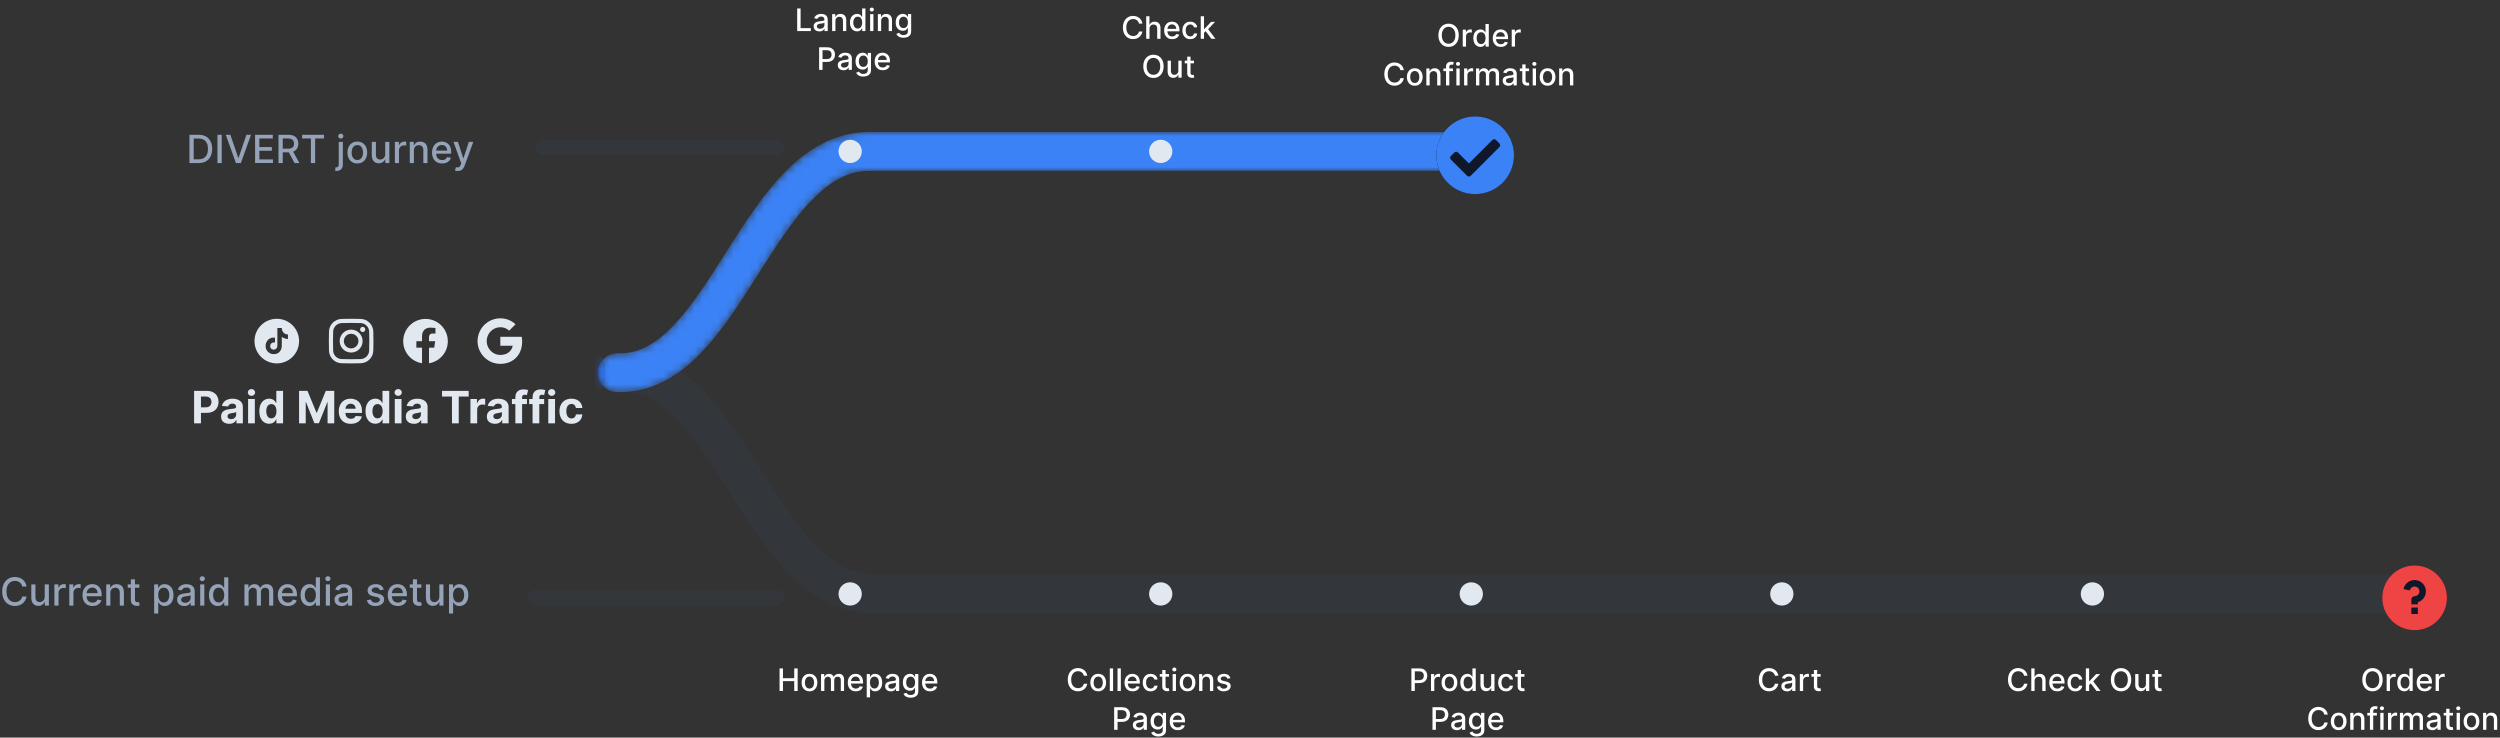 <svg id="e8OyNLpt5aS1" xmlns="http://www.w3.org/2000/svg" xmlns:xlink="http://www.w3.org/1999/xlink" viewBox="0 0 322 95" shape-rendering="geometricPrecision" text-rendering="geometricPrecision">
<rect x="0" y="0" width="322" height="95" fill="#333333" stroke="none"/>
<style><![CDATA[
#e8OyNLpt5aS26_to {animation: e8OyNLpt5aS26_to__to 3000ms linear infinite normal forwards}@keyframes e8OyNLpt5aS26_to__to { 0% {transform: translate(74px,48.006px)} 6.667% {transform: translate(80.5px,48.006px)} 10% {transform: translate(83.6px,46.151px)} 13.333% {transform: translate(88.5px,43.051px)} 23.333% {transform: translate(96px,33.753px)} 30% {transform: translate(102.677px,26.023px)} 33.333% {transform: translate(104.951px,23px)} 40% {transform: translate(109.5px,19.5px)} 70% {transform: translate(149.5px,19.5px)} 93.333% {transform: translate(190px,19.62px)} 100% {transform: translate(210.5px,19.62px)}}
]]></style>
<path d="M35.651,41.059c1.587,0,2.873,1.286,2.873,2.873s-1.286,2.873-2.873,2.873-2.873-1.286-2.873-2.873s1.286-2.873,2.873-2.873Zm.645,1.19c0.0.051.015.795.795.841c0,.214 0.0.37 0.0.574-.059.003-.514-.03-.796-.282l-.001,1.118c.011.776-.56,1.248-1.307,1.085-1.288-.385-.86-2.295.433-2.09c0,.617 0-0.0 0.0.617-.534-.079-.713.366-.571.684.129.289.661.352.846-.056.021-.08.031-.171.031-.274v-2.22l.568.003Z" clip-rule="evenodd" fill="#e2e8f0" fill-rule="evenodd"/><path d="M47.045,42.431c0,.066-.019.13-.056.185-.036.055-.088.097-.149.122-.061.025-.128.032-.192.019s-.124-.044-.17-.091-.078-.106-.091-.17-.006-.131.019-.192c.025-.061.068-.113.122-.149s.119-.056.185-.056c.088,0,.173.035.235.097s.097.147.097.235Zm1.056,1.501l-.019,1.21c-.005.435-.18.85-.487,1.157-.307.307-.723.482-1.157.487l-1.21.019-.004-0-1.206-.019c-.435-.005-.85-.18-1.157-.487-.307-.307-.482-.723-.487-1.157l-.019-1.21 0-.004.019-1.206c.005-.435.18-.85.487-1.157.307-.307.723-.482,1.157-.487l1.21-.019.004 0l1.205.019c.435.005.85.18,1.157.487.307.307.482.723.487,1.157l.019,1.21Zm-.535,0l-.019-1.201c-.003-.295-.122-.578-.331-.787s-.491-.328-.787-.331l-1.201-.019-1.201.019c-.295.003-.578.122-.787.331-.209.209-.328.491-.331.787L42.89,43.932l.019,1.201c.003.295.122.578.331.787.209.209.491.328.787.331l1.201.019l1.201-.019c.295-.003.578-.122.787-.331.209-.209.328-.491.331-.787l.019-1.201Zm-.863,0c0,.292-.086.577-.249.82-.162.243-.393.432-.662.543-.27.112-.566.141-.853.084s-.549-.198-.755-.404c-.206-.206-.347-.469-.404-.755s-.028-.583.084-.853.301-.5.543-.662c.243-.162.528-.249.82-.249.391 0.0.766.156,1.043.433.277.277.432.652.433,1.043Zm-.535,0c0-.186-.055-.368-.159-.522s-.25-.275-.422-.346c-.172-.071-.361-.09-.543-.054-.182.036-.35.126-.481.257s-.221.299-.257.481-.018.371.053.543.192.319.346.422c.155.103.337.159.522.159.249-0.0.488-.1.665-.276s.276-.415.276-.665Z" fill="#e2e8f0"/><path d="M57.679,43.949c0-1.587-1.286-2.873-2.873-2.873-1.587,0-2.873,1.286-2.873,2.873c0,1.434,1.051,2.623,2.424,2.838v-2.008h-.73v-.831h.73v-.633c0-.72.429-1.118,1.085-1.118.314,0,.643.056.643.056v.707h-.362c-.357,0-.468.221-.468.449v.539h.797l-.127.831h-.669v2.008c1.373-.215,2.424-1.404,2.424-2.838Z" fill="#e2e8f0"/><path d="M67.201,43.383c-.92-0-1.839-0-2.759-0.0 0.0.382-.001.763 0,1.144.533-0,1.065-0,1.598,0-.062.365-.279.7-.587.906-.194.13-.416.215-.646.255-.231.039-.469.044-.7-.002-.234-.047-.458-.144-.653-.282-.312-.219-.55-.54-.672-.9-.125-.367-.126-.775.001-1.142.088-.258.234-.497.426-.691.237-.242.544-.415.876-.486.284-.061.583-.049.861.035.236.072.454.201.632.371.18-.179.36-.359.539-.539.094-.097.194-.189.285-.288-.273-.253-.594-.456-.944-.585-.63-.232-1.341-.237-1.975-.017-.715.245-1.323.779-1.661,1.455-.117.233-.203.481-.255.737-.13.637-.039,1.316.255,1.896.191.379.465.715.797.979.313.25.678.434,1.065.537.488.131,1.008.128,1.5.016.444-.102.865-.315,1.2-.625.355-.326.608-.756.742-1.217.146-.503.166-1.041.075-1.557Z" fill="#e2e8f0"/><path d="M25,54.526v-4.179h1.649c.317,0,.587.061.81.182.223.12.393.286.51.5.118.212.178.457.178.735c0,.278-.06.522-.18.735-.12.212-.293.378-.52.496-.226.118-.499.178-.82.178h-1.051v-.708h.908c.17,0,.31-.029.42-.088.112-.06.195-.142.249-.247.056-.106.084-.228.084-.365c0-.139-.028-.26-.084-.363-.054-.105-.137-.186-.249-.243-.112-.059-.253-.088-.424-.088h-.596v3.457h-.884Z" fill="#e2e8f0"/><path d="M29.514,54.585c-.2,0-.378-.035-.535-.104-.156-.071-.28-.175-.371-.312-.09-.139-.135-.311-.135-.518c0-.174.032-.32.096-.439.064-.118.151-.214.261-.286s.235-.127.375-.163c.141-.037.29-.062.445-.077.182-.019.329-.037.441-.053.112-.018.193-.043.243-.077s.075-.084.075-.151v-.012c0-.129-.041-.229-.122-.3-.08-.071-.195-.106-.343-.106-.156,0-.281.035-.373.104-.092.068-.154.154-.184.257l-.804-.065c.041-.191.121-.355.241-.494.12-.14.274-.248.463-.322.19-.076.411-.114.661-.114.174,0,.341.02.5.061.161.041.303.104.426.19.125.086.224.196.296.331.072.133.108.293.108.48v2.114h-.824v-.435h-.025c-.05.098-.118.184-.202.259-.084.073-.186.131-.304.173-.118.041-.255.061-.41.061Zm.249-.6c.128,0,.241-.025.339-.075.098-.052.175-.121.231-.208.056-.087.084-.186.084-.296v-.333c-.027.018-.065.034-.112.049-.046.014-.099.026-.157.039-.059.011-.117.021-.175.031-.059.008-.112.016-.159.022-.102.015-.191.039-.267.071s-.135.077-.178.133c-.042.054-.063.122-.063.204c0,.118.043.209.129.271.087.061.197.092.331.092Z" fill="#e2e8f0"/><path d="M31.953,54.526v-3.134h.869v3.134h-.869Zm.437-3.538c-.129,0-.24-.043-.333-.129-.091-.087-.137-.191-.137-.312c0-.12.046-.222.137-.308.092-.087.203-.131.333-.131.129,0,.239.043.331.131.092.086.139.188.139.308c0,.121-.046.225-.139.312-.091.086-.201.129-.331.129Z" fill="#e2e8f0"/><path d="M34.674,54.577c-.238,0-.454-.061-.647-.184-.192-.124-.344-.305-.457-.545-.112-.241-.167-.536-.167-.886c0-.359.058-.658.173-.896.116-.239.269-.418.461-.537.193-.12.405-.18.635-.18.175,0,.322.03.439.09.118.059.214.132.286.22.073.087.129.173.167.257h.027v-1.571h.867v4.179h-.857v-.502h-.037c-.041.087-.099.173-.173.259-.073.084-.169.154-.288.21-.117.056-.26.084-.428.084Zm.276-.692c.14,0,.259-.038.355-.114.098-.077.173-.186.224-.324.053-.139.08-.301.08-.488c0-.186-.026-.348-.077-.486s-.127-.243-.225-.318-.217-.112-.357-.112c-.143,0-.263.039-.361.116s-.172.185-.222.322-.075.297-.075.477c0,.182.025.344.075.484.052.139.126.248.222.327.098.077.218.116.361.116Z" fill="#e2e8f0"/><path d="M38.519,50.347h1.09l1.151,2.808h.049l1.151-2.808h1.09v4.179h-.857v-2.72h-.035l-1.081,2.7h-.584l-1.081-2.71h-.035v2.73h-.857v-4.179Z" fill="#e2e8f0"/><path d="M45.189,54.587c-.323,0-.6-.065-.833-.196-.231-.132-.409-.318-.535-.559-.125-.242-.188-.528-.188-.859c0-.322.063-.605.188-.849s.301-.433.529-.569c.229-.136.496-.204.804-.204.207,0,.399.033.578.1.179.065.336.164.469.296.135.132.239.298.314.498.075.199.112.431.112.698v.239h-2.647v-.539h1.828c0-.125-.027-.236-.082-.333s-.13-.172-.227-.227c-.095-.056-.206-.084-.333-.084-.132,0-.249.031-.351.092-.101.06-.18.141-.237.243-.057.101-.086.213-.088.337v.512c0,.155.029.289.086.402.059.113.141.2.247.261s.232.092.378.092c.097,0,.185-.014.265-.041.08-.027.149-.068.206-.122.057-.054.101-.121.131-.2l.804.053c-.041.193-.124.362-.251.506-.125.143-.287.254-.486.335-.197.079-.425.118-.684.118Z" fill="#e2e8f0"/><path d="M48.35,54.577c-.238,0-.454-.061-.647-.184-.192-.124-.344-.305-.457-.545-.112-.241-.167-.536-.167-.886c0-.359.058-.658.173-.896.116-.239.269-.418.461-.537.193-.12.405-.18.635-.18.175,0,.322.03.439.09.118.059.214.132.286.22.073.087.129.173.167.257h.026v-1.571h.867v4.179h-.857v-.502h-.037c-.041.087-.099.173-.173.259-.073.084-.169.154-.288.21-.117.056-.26.084-.428.084Zm.276-.692c.14,0,.259-.038.355-.114.098-.077.173-.186.224-.324.053-.139.08-.301.08-.488c0-.186-.026-.348-.077-.486s-.127-.243-.225-.318c-.098-.075-.217-.112-.357-.112-.143,0-.263.039-.361.116-.098.078-.172.185-.222.322-.05.137-.075.297-.075.477c0,.182.025.344.075.484.052.139.126.248.222.327.098.077.218.116.361.116Z" fill="#e2e8f0"/><path d="M50.848,54.526v-3.134h.869v3.134h-.869Zm.437-3.538c-.129,0-.24-.043-.333-.129-.091-.087-.137-.191-.137-.312c0-.12.046-.222.137-.308.092-.087.203-.131.333-.131.129,0,.239.043.331.131.092.086.139.188.139.308c0,.121-.046.225-.139.312-.091.086-.201.129-.331.129Z" fill="#e2e8f0"/><path d="M53.308,54.585c-.2,0-.378-.035-.535-.104-.157-.071-.28-.175-.371-.312-.09-.139-.135-.311-.135-.518c0-.174.032-.32.096-.439.064-.118.151-.214.261-.286s.235-.127.376-.163c.141-.037.29-.062.445-.077.182-.019.329-.037.441-.053.112-.018.193-.043.243-.077.05-.034.075-.084.075-.151v-.012c0-.129-.041-.229-.122-.3-.08-.071-.195-.106-.343-.106-.157,0-.281.035-.373.104-.092.068-.154.154-.184.257l-.804-.065c.041-.191.121-.355.241-.494.12-.14.274-.248.463-.322.191-.076.411-.114.661-.114.174,0,.341.02.5.061.161.041.303.104.426.19.125.086.224.196.296.331.072.133.108.293.108.48v2.114h-.824v-.435h-.025c-.05.098-.118.184-.202.259-.084.073-.186.131-.304.173-.118.041-.255.061-.41.061Zm.249-.6c.128,0,.241-.025.339-.075.098-.052.175-.121.231-.208.056-.087.084-.186.084-.296v-.333c-.027.018-.065.034-.112.049-.046.014-.099.026-.157.039-.059.011-.117.021-.175.031-.059.008-.112.016-.159.022-.102.015-.191.039-.267.071s-.135.077-.177.133c-.042.054-.063.122-.063.204c0,.118.043.209.129.271.087.061.197.092.331.092Z" fill="#e2e8f0"/><path d="M56.934,51.075v-.729h3.432v.729h-1.28v3.451h-.873v-3.451h-1.28Z" fill="#e2e8f0"/><path d="M60.59,54.526v-3.134h.843v.547h.033c.057-.195.153-.341.288-.441.135-.101.29-.151.465-.151.044,0,.09.003.141.008.05.005.095.013.133.022v.771c-.041-.012-.097-.023-.169-.033-.072-.01-.138-.014-.198-.014-.128,0-.242.028-.343.084-.099.054-.178.131-.237.229-.057.098-.086.211-.086.339v1.773h-.869Z" fill="#e2e8f0"/><path d="M63.745,54.585c-.2,0-.378-.035-.535-.104-.157-.071-.28-.175-.371-.312-.09-.139-.135-.311-.135-.518c0-.174.032-.32.096-.439.064-.118.151-.214.261-.286s.235-.127.376-.163c.141-.037.29-.062.445-.077.182-.019.329-.037.441-.053.112-.018.193-.043.243-.077s.075-.084.075-.151v-.012c0-.129-.041-.229-.122-.3-.08-.071-.195-.106-.343-.106-.157,0-.281.035-.373.104-.092.068-.154.154-.184.257l-.804-.065c.041-.191.121-.355.241-.494.12-.14.274-.248.463-.322.191-.076.411-.114.661-.114.174,0,.341.02.5.061.161.041.303.104.426.19.125.086.224.196.296.331.072.133.108.293.108.48v2.114h-.824v-.435h-.025c-.05.098-.118.184-.202.259-.084.073-.186.131-.304.173-.118.041-.255.061-.41.061Zm.249-.6c.128,0,.241-.025.339-.075.098-.052.175-.121.231-.208.056-.087.084-.186.084-.296v-.333c-.027.018-.065.034-.112.049-.046.014-.099.026-.157.039-.059.011-.117.021-.175.031-.059.008-.112.016-.159.022-.102.015-.191.039-.267.071s-.135.077-.177.133c-.042.054-.063.122-.063.204c0,.118.043.209.129.271.087.061.197.092.331.092Z" fill="#e2e8f0"/><path d="M67.871,51.391v.653h-1.935v-.653h1.935Zm-1.492,3.134v-3.361c0-.227.044-.416.133-.565.09-.15.212-.262.367-.337s.331-.112.528-.112c.133,0,.255.01.365.031.112.021.195.039.249.055l-.155.653c-.034-.011-.076-.021-.127-.031-.049-.009-.099-.014-.151-.014-.128,0-.217.03-.267.09-.05.059-.075.141-.075.247v3.345h-.867Z" fill="#e2e8f0"/><path d="M70.087,51.391v.653h-1.935v-.653h1.935Zm-1.492,3.134v-3.361c0-.227.044-.416.133-.565.09-.15.212-.262.367-.337.155-.075.331-.112.529-.112.133,0,.255.01.365.031.112.021.195.039.249.055l-.155.653c-.034-.011-.076-.021-.127-.031-.049-.009-.099-.014-.151-.014-.128,0-.217.03-.267.09-.05.059-.075.141-.075.247v3.345h-.867Z" fill="#e2e8f0"/><path d="M70.618,54.526v-3.134h.869v3.134h-.869Zm.437-3.538c-.129,0-.24-.043-.333-.129-.091-.087-.137-.191-.137-.312c0-.12.046-.222.137-.308.092-.087.203-.131.333-.131.129,0,.239.043.331.131.092.086.139.188.139.308c0,.121-.046.225-.139.312-.091.086-.201.129-.331.129Z" fill="#e2e8f0"/><path d="M73.6,54.587c-.321,0-.597-.068-.829-.204-.23-.137-.407-.328-.53-.571-.122-.243-.184-.524-.184-.841c0-.321.062-.603.186-.845.125-.244.303-.433.533-.569.23-.137.503-.206.82-.206.274,0,.513.05.718.149.205.099.368.239.488.418s.186.391.198.633h-.82c-.023-.156-.084-.282-.184-.378-.098-.097-.227-.145-.386-.145-.135,0-.252.037-.353.11-.099.072-.177.177-.233.316s-.084.307-.084.504c0,.2.027.37.082.51.056.14.134.247.235.32.101.073.218.11.353.11.099,0,.188-.02.267-.061.08-.041.146-.1.198-.178.053-.079.088-.173.104-.284h.82c-.014.239-.079.45-.196.633-.116.181-.276.322-.479.424-.204.102-.446.153-.725.153Z" fill="#e2e8f0"/><path d="M312,76.506c0,0-185,0-199.5,0s-18.5-29-32.5-28.5" fill="none" stroke="#334155" stroke-width="5" stroke-opacity="0.2" stroke-linecap="round"/><g mask="url(#e8OyNLpt5aS27)"><g><path d="M192,19.5l-80-0c-14.5,0-18.5,29-32.5,28.5" fill="none" stroke="#3b82f6" stroke-width="5" stroke-linecap="round"/><g id="e8OyNLpt5aS26_to" transform="translate(74,48.006)"><circle r="4" transform="translate(0,0)" fill="#2563eb" fill-opacity="0.5"/></g></g><mask id="e8OyNLpt5aS27" mask-type="alpha" x="-150%" y="-150%" height="400%" width="400%"><path d="M192,19.5l-80-0c-14.5,0-18.5,29-32.5,28.5" transform="translate(0 0)" fill="none" stroke="#3b82f6" stroke-width="5" stroke-linecap="round"/></mask></g><circle r="1.5" transform="translate(109.5 19.5)" fill="#e2e8f0"/><circle r="1.5" transform="translate(109.5 76.5)" fill="#e2e8f0"/><circle r="1.5" transform="translate(229.5 76.5)" fill="#e2e8f0"/><circle r="1.5" transform="translate(149.5 19.5)" fill="#e2e8f0"/><circle r="1.5" transform="translate(149.5 76.5)" fill="#e2e8f0"/><circle r="1.5" transform="translate(269.5 76.5)" fill="#e2e8f0"/><circle r="1.5" transform="translate(189.5 19.5)" fill="#e2e8f0"/><circle r="1.5" transform="translate(189.5 76.5)" fill="#e2e8f0"/><circle r="1.5" transform="translate(309.5 76.5)" fill="#e2e8f0"/><path d="M25.577,21h-1.177v-3.636h1.214c.356,0,.662.073.918.218.256.144.452.352.588.623.137.27.206.594.206.971c0,.379-.069.704-.208.977-.137.272-.336.482-.597.628-.26.146-.575.218-.945.218Zm-.628-.479h.598c.277,0,.507-.052.691-.156.183-.105.321-.257.412-.456.091-.2.137-.444.137-.732c0-.285-.046-.527-.137-.726-.09-.199-.224-.35-.403-.453s-.401-.154-.666-.154h-.632v2.678Zm3.608-3.157v3.636h-.549v-3.636h.549Zm1.117,0l1.012,2.962h.041l1.012-2.962h.593L31.023,21h-.634l-1.309-3.636h.593ZM32.856,21v-3.636h2.28v.472h-1.731v1.108h1.612v.47h-1.612v1.113h1.752v.472h-2.301Zm3.013,0v-3.636h1.296c.282,0,.515.049.701.146.187.097.327.231.419.403.092.17.139.367.139.591c0,.223-.047.418-.14.588-.092.168-.232.299-.419.392-.186.093-.42.14-.701.14h-.982v-.472h.932c.178,0,.322-.025.433-.076.113-.051.195-.125.247-.222s.078-.214.078-.35c0-.137-.027-.256-.08-.357-.052-.101-.134-.178-.247-.231-.111-.054-.258-.082-.439-.082h-.689v3.166h-.549Zm1.795-1.641L38.563,21h-.625l-.881-1.641h.607Zm1.248-1.524v-.472h2.814v.472h-1.135v3.164h-.547v-3.164h-1.133Zm4.717.437h.531v2.905c0,.182-.033.336-.099.462-.065.126-.162.221-.291.286-.128.065-.286.098-.474.098-.019,0-.037,0-.053,0-.018,0-.036-.001-.055-.002v-.456c.017,0,.031,0,.044,0c.012,0,.025,0,.041,0c.125,0,.216-.034.272-.101.057-.066.085-.163.085-.289v-2.901Zm.263-.421c-.092,0-.172-.031-.238-.092-.065-.063-.098-.137-.098-.224c0-.088.033-.162.098-.224.066-.063.146-.094.238-.094s.171.031.236.094c.066.062.099.136.099.224c0,.086-.033.161-.099.224-.065.061-.144.092-.236.092Zm2.131,3.203c-.256,0-.479-.059-.669-.176-.191-.117-.339-.281-.444-.492s-.158-.457-.158-.739c0-.283.053-.53.158-.742s.253-.376.444-.494c.191-.117.414-.176.669-.176s.479.059.669.176c.191.117.339.282.444.494.105.212.158.459.158.742c0,.282-.053.528-.158.739-.105.211-.253.375-.444.492-.191.117-.414.176-.669.176Zm.002-.446c.166,0,.303-.044.412-.131s.189-.204.241-.35c.053-.146.08-.306.08-.481c0-.174-.027-.334-.08-.479-.052-.147-.133-.265-.241-.353s-.246-.133-.412-.133c-.167,0-.305.044-.415.133-.109.089-.19.206-.243.353-.052.146-.078.305-.078.479c0,.175.026.336.078.481.053.146.134.262.243.35.11.088.248.131.415.131Zm3.59-.74v-1.596h.533v2.727h-.522v-.472h-.028c-.063.146-.163.267-.302.364-.137.096-.308.144-.513.144-.175,0-.33-.038-.465-.115-.134-.078-.239-.194-.316-.346-.076-.153-.114-.342-.114-.566v-1.735h.531v1.671c0,.186.051.334.154.444s.237.165.401.165c.099,0,.198-.025.296-.075.1-.05.182-.125.247-.226.066-.101.099-.229.098-.384ZM50.861,21v-2.727h.513v.433h.028c.05-.147.137-.262.263-.346.127-.085.27-.128.43-.128.033,0,.072.001.117.004.046.002.082.005.108.009v.508c-.021-.006-.059-.012-.114-.019-.054-.008-.109-.012-.163-.012-.125,0-.237.027-.336.08-.097.052-.174.125-.231.218-.057.092-.085.198-.085.316v1.665h-.531Zm2.45-1.619v1.619h-.531v-2.727h.51v.444h.034c.063-.144.161-.26.295-.348.135-.088.305-.131.51-.131.186,0,.349.039.488.117.14.077.248.192.325.344s.115.342.115.566v1.735h-.531v-1.671c0-.198-.051-.352-.154-.463-.103-.113-.244-.169-.424-.169-.123,0-.233.027-.329.08-.095.053-.17.131-.226.234-.054.102-.082.225-.082.369Zm3.633,1.674c-.269,0-.5-.057-.694-.172-.193-.116-.342-.279-.447-.488-.104-.211-.156-.458-.156-.74c0-.279.052-.525.156-.739.105-.213.252-.379.44-.499.189-.119.411-.179.664-.179.154,0,.303.025.447.076s.274.131.389.24.205.25.272.424c.066.173.099.383.099.63v.188h-2.168v-.398h1.648c0-.14-.028-.263-.085-.371-.057-.109-.137-.195-.24-.257-.102-.063-.221-.094-.359-.094-.149,0-.279.037-.391.11-.11.072-.195.167-.256.284-.059.116-.089.242-.089.378v.311c0,.182.032.337.096.465.065.128.156.226.272.293.116.066.252.1.407.1.101,0,.192-.014.275-.043.083-.03.154-.073.215-.131.06-.058.107-.13.139-.215l.502.091c-.04.148-.112.278-.217.389-.103.11-.233.196-.389.258-.155.06-.332.09-.531.09Zm2.017.968c-.079,0-.151-.006-.217-.019-.065-.012-.114-.025-.146-.039l.128-.435c.097.026.183.037.259.034s.143-.032.201-.085c.059-.053.111-.14.156-.261l.066-.181-.998-2.763h.568l.691,2.116h.028l.691-2.116h.57l-1.124,3.091c-.052.142-.118.262-.199.36-.081.1-.176.174-.288.224-.111.05-.24.074-.387.074Z" fill="#94a3b8"/><path d="M3.42,75.546h-.554c-.021-.118-.061-.223-.119-.312-.058-.09-.129-.166-.213-.229-.084-.063-.178-.11-.282-.142-.103-.032-.212-.048-.328-.048-.21,0-.397.053-.563.158-.165.105-.295.26-.391.463-.095.204-.142.452-.142.746c0,.296.047.546.142.749.096.204.227.357.392.462s.352.156.559.156c.115,0,.224-.015.327-.046.104-.032.198-.079.282-.14.084-.062.155-.137.213-.226.059-.09.1-.193.123-.309l.554.002c-.03.179-.087.343-.172.494-.084.149-.192.278-.325.387-.131.108-.282.191-.451.25-.169.059-.354.089-.554.089-.315,0-.595-.075-.842-.224-.246-.15-.44-.365-.582-.644-.141-.279-.211-.613-.211-1c0-.388.071-.722.213-1.0.142-.279.336-.494.582-.643.246-.15.526-.226.84-.226.193,0,.373.028.54.084.168.054.319.135.453.241.134.105.244.234.332.387.088.151.147.325.178.52ZM5.761,76.869v-1.596h.533v2.727h-.522v-.472h-.028c-.063.146-.163.267-.302.364-.137.096-.308.144-.513.144-.175,0-.33-.038-.465-.115-.134-.078-.239-.194-.316-.346-.076-.153-.114-.342-.114-.566v-1.735h.531v1.671c0,.186.051.334.154.444s.237.165.401.165c.099,0,.198-.025.297-.075.099-.05.182-.125.247-.226.066-.101.099-.229.098-.384ZM7.007,78v-2.727h.513v.433h.028c.05-.147.137-.262.263-.346.127-.085.27-.128.43-.128.033,0,.072.001.117.004.046.002.082.005.108.009v.508c-.021-.006-.059-.012-.114-.019-.054-.008-.109-.012-.163-.012-.125,0-.237.027-.336.08-.097.052-.174.125-.231.218-.057.092-.085.198-.085.316v1.665h-.531Zm1.919,0v-2.727h.513v.433h.028c.05-.147.137-.262.263-.346.127-.085.27-.128.43-.128.033,0,.072.001.117.004.046.002.082.005.108.009v.508c-.021-.006-.059-.012-.114-.019-.054-.008-.109-.012-.163-.012-.126,0-.237.027-.336.08-.097.052-.174.125-.231.218-.057.092-.085.198-.085.316v1.665h-.531Zm2.997.055c-.269,0-.5-.057-.694-.172-.193-.116-.342-.279-.448-.488-.104-.211-.156-.458-.156-.74c0-.279.052-.525.156-.739.105-.213.252-.379.44-.499.189-.119.411-.179.664-.179.154,0,.303.025.447.076s.274.131.389.24c.115.109.205.25.272.424.066.173.099.383.099.63v.188h-2.168v-.398h1.648c0-.14-.028-.263-.085-.371-.057-.109-.137-.195-.24-.257-.102-.063-.221-.094-.359-.094-.149,0-.279.037-.391.11-.11.072-.195.167-.256.284-.059.116-.089.242-.089.378v.311c0,.182.032.337.096.465.065.128.156.226.272.293.116.066.252.1.407.1.101,0,.192-.014.275-.043.083-.03.154-.073.215-.131s.107-.13.139-.215l.502.091c-.04.148-.112.278-.217.389-.103.11-.233.196-.389.258-.155.06-.332.09-.531.09Zm2.29-1.674v1.619h-.531v-2.727h.51v.444h.034c.063-.144.161-.26.295-.348.135-.088.305-.131.509-.131.186,0,.349.039.488.117.14.077.248.192.325.344s.115.342.115.566v1.735h-.531v-1.671c0-.198-.051-.352-.154-.463-.103-.113-.244-.169-.424-.169-.123,0-.233.027-.328.08-.095.053-.17.131-.226.234-.054.102-.082.225-.082.369Zm3.73-1.108v.426h-1.49v-.426h1.49Zm-1.09-.653h.531v2.58c0,.103.015.18.046.233.031.051.07.086.119.105.05.018.103.027.162.027.043,0,.08-.003.112-.009.032-.006.057-.011.075-.014l.096.439c-.031.012-.075.024-.131.035-.057.013-.128.02-.213.021-.14.002-.27-.022-.391-.075-.121-.052-.218-.133-.293-.241s-.112-.246-.112-.41v-2.69Zm3.001,4.403v-3.75h.518v.442h.044c.031-.057.075-.122.133-.197s.139-.14.241-.195c.103-.057.239-.085.408-.085.22,0,.417.056.59.167.173.111.308.272.407.481.1.209.149.462.149.756s-.049.547-.147.758c-.098.209-.233.371-.405.485-.172.112-.368.169-.588.169-.166,0-.301-.028-.407-.084-.104-.056-.186-.121-.245-.195s-.105-.141-.137-.199h-.032v1.447h-.531Zm.52-2.386c0,.192.028.36.084.504s.136.258.241.339c.105.081.234.121.387.121.159,0,.291-.042.398-.126.107-.085.187-.201.241-.346.056-.146.084-.309.084-.492c0-.18-.027-.342-.082-.485-.053-.143-.134-.256-.241-.339-.106-.083-.24-.124-.4-.124-.154,0-.284.04-.391.119-.105.079-.185.19-.24.332s-.082.308-.082.497Zm3.359,1.424c-.173,0-.329-.032-.469-.096-.14-.065-.25-.159-.332-.282-.081-.123-.121-.274-.121-.453c0-.154.029-.281.089-.38s.139-.178.24-.236.213-.102.337-.131.251-.052.38-.068c.163-.019.296-.034.398-.046.102-.013.176-.034.222-.062.046-.028.069-.075.069-.139v-.012c0-.155-.044-.275-.131-.36-.086-.085-.215-.128-.387-.128-.179,0-.32.04-.423.119-.102.078-.172.165-.211.261l-.499-.114c.059-.166.146-.299.259-.401.115-.103.247-.178.396-.224.149-.047.306-.071.47-.071.109,0,.224.013.346.039.123.025.238.071.344.139.108.067.196.164.265.289.069.124.103.286.103.485v1.811h-.518v-.373h-.021c-.034.069-.086.136-.154.202-.069.066-.157.121-.265.165s-.237.066-.387.066Zm.115-.426c.147,0,.272-.029.376-.087.105-.058.185-.134.24-.227.056-.095.084-.196.084-.304v-.351c-.019.019-.056.037-.11.053-.053.015-.114.029-.183.041-.069.011-.136.021-.201.03-.065.008-.12.015-.163.021-.103.013-.197.035-.282.066-.084.031-.151.075-.202.133-.05.057-.075.133-.075.227c0,.131.049.231.146.298.097.066.221.099.371.099ZM25.787,78v-2.727h.531v2.727h-.531Zm.268-3.148c-.092,0-.172-.031-.238-.092-.065-.063-.098-.137-.098-.224c0-.088.033-.162.098-.224.066-.063.146-.094.238-.094s.171.031.236.094c.066.062.1.136.1.224c0,.086-.033.161-.1.224-.065.061-.144.092-.236.092Zm1.998,3.201c-.22,0-.417-.056-.589-.169-.172-.114-.307-.275-.405-.485-.097-.211-.146-.464-.146-.758s.049-.547.147-.756c.099-.209.236-.37.408-.481.173-.111.369-.167.588-.167.169,0,.305.028.408.085.104.056.185.121.241.195.058.074.103.14.135.197h.032v-1.351h.531v3.636h-.518v-.424h-.044c-.032.058-.078.124-.139.199-.059.075-.141.14-.245.195s-.239.084-.405.084Zm.117-.453c.153,0,.282-.04.387-.121.106-.082.187-.195.241-.339.056-.144.083-.312.083-.504c0-.189-.027-.355-.082-.497s-.134-.253-.24-.332-.236-.119-.391-.119c-.16,0-.293.041-.4.124s-.187.196-.241.339c-.053.143-.08.305-.08.485c0,.182.027.346.082.492s.135.261.241.346c.108.084.24.126.398.126ZM31.485,78v-2.727h.51v.444h.034c.057-.15.15-.268.279-.351.129-.085.283-.128.463-.128.182,0,.335.043.458.128.124.085.216.202.275.351h.028c.065-.146.169-.262.311-.348.142-.088.311-.131.508-.131.247,0,.449.077.606.233.157.155.236.389.236.701v1.829h-.531v-1.779c0-.185-.05-.318-.151-.401s-.221-.124-.36-.124c-.173,0-.307.053-.403.16-.096.105-.144.241-.144.407v1.738h-.529v-1.813c0-.148-.046-.267-.139-.357s-.212-.135-.36-.135c-.101,0-.194.027-.279.08-.084.052-.152.125-.204.218-.051.093-.076.202-.076.325v1.681h-.531Zm5.594.055c-.269,0-.5-.057-.694-.172-.193-.116-.342-.279-.447-.488-.104-.211-.156-.458-.156-.74c0-.279.052-.525.156-.739.105-.213.252-.379.44-.499.189-.119.411-.179.664-.179.154,0,.303.025.447.076.144.051.274.131.389.24s.205.25.272.424c.066.173.099.383.099.63v.188h-2.168v-.398h1.648c0-.14-.028-.263-.085-.371-.057-.109-.137-.195-.24-.257-.102-.063-.221-.094-.359-.094-.149,0-.279.037-.391.11-.11.072-.195.167-.256.284-.059.116-.089.242-.089.378v.311c0,.182.032.337.096.465.065.128.156.226.272.293.116.066.252.1.407.1.101,0,.192-.014.275-.043.083-.03.154-.073.215-.131s.106-.13.139-.215l.502.091c-.04.148-.113.278-.217.389-.103.11-.233.196-.389.258-.155.06-.332.09-.531.09Zm2.78-.002c-.22,0-.417-.056-.59-.169-.172-.114-.307-.275-.405-.485-.097-.211-.146-.464-.146-.758s.049-.547.147-.756c.1-.209.236-.37.408-.481.173-.111.369-.167.588-.167.169,0,.305.028.408.085.104.056.185.121.241.195.058.074.103.14.135.197h.032v-1.351h.531v3.636h-.518v-.424h-.044c-.032.058-.078.124-.139.199-.059.075-.141.14-.245.195s-.239.084-.405.084Zm.117-.453c.153,0,.282-.04.387-.121.107-.082.187-.195.241-.339.056-.144.084-.312.084-.504c0-.189-.027-.355-.082-.497s-.134-.253-.24-.332c-.105-.079-.236-.119-.391-.119-.16,0-.293.041-.4.124s-.187.196-.241.339c-.053.143-.08.305-.08.485c0,.182.027.346.082.492s.135.261.241.346c.108.084.24.126.398.126ZM41.968,78v-2.727h.531v2.727h-.531Zm.268-3.148c-.092,0-.172-.031-.238-.092-.065-.063-.098-.137-.098-.224c0-.088.033-.162.098-.224.066-.063.146-.094.238-.094s.171.031.236.094c.066.062.099.136.099.224c0,.086-.033.161-.099.224-.065.061-.144.092-.236.092Zm1.771,3.208c-.173,0-.329-.032-.469-.096-.14-.065-.25-.159-.332-.282-.081-.123-.121-.274-.121-.453c0-.154.03-.281.089-.38s.139-.178.24-.236.213-.102.337-.131.251-.052.38-.068c.163-.019.296-.034.398-.046.102-.013.176-.034.222-.062s.069-.075.069-.139v-.012c0-.155-.044-.275-.131-.36-.086-.085-.215-.128-.387-.128-.179,0-.32.04-.423.119-.102.078-.172.165-.211.261l-.499-.114c.059-.166.146-.299.259-.401.115-.103.247-.178.396-.224.149-.047.306-.071.471-.071.109,0,.224.013.346.039.123.025.238.071.344.139.108.067.196.164.265.289.069.124.103.286.103.485v1.811h-.518v-.373h-.021c-.034.069-.086.136-.154.202-.069.066-.157.121-.265.165s-.237.066-.387.066Zm.115-.426c.147,0,.272-.029.376-.087.105-.058.185-.134.24-.227.056-.095.084-.196.084-.304v-.351c-.019.019-.056.037-.11.053-.053.015-.114.029-.183.041-.069.011-.136.021-.201.03-.065.008-.12.015-.163.021-.103.013-.197.035-.282.066-.084.031-.151.075-.202.133-.05.057-.075.133-.075.227c0,.131.049.231.146.298.097.066.221.099.371.099Zm5.304-1.696l-.481.085c-.02-.062-.052-.12-.096-.176-.043-.056-.101-.101-.174-.137s-.165-.053-.275-.053c-.15,0-.276.034-.377.101-.101.066-.151.152-.151.258c0,.091.034.165.101.22.068.056.176.101.327.137l.433.099c.251.058.438.147.561.268.123.121.185.278.185.47c0,.163-.047.309-.142.437-.094.127-.224.226-.392.298-.167.072-.36.108-.581.108-.305,0-.554-.065-.748-.195-.193-.131-.311-.318-.355-.559l.513-.078c.032.134.098.235.197.304.1.068.229.101.389.101.174,0,.313-.036.417-.108.104-.073.156-.163.156-.268c0-.085-.032-.157-.096-.215-.063-.058-.159-.102-.289-.131l-.462-.101c-.255-.058-.443-.15-.565-.277-.121-.127-.181-.287-.181-.481c0-.161.045-.302.135-.423.09-.121.214-.215.373-.282.159-.069.34-.103.545-.103.295,0,.527.064.696.192.169.127.281.296.336.51Zm1.812,2.116c-.269,0-.5-.057-.694-.172-.193-.116-.342-.279-.447-.488-.104-.211-.156-.458-.156-.74c0-.279.052-.525.156-.739.105-.213.252-.379.44-.499.189-.119.411-.179.664-.179.154,0,.303.025.447.076s.274.131.389.24c.115.109.205.25.272.424.066.173.099.383.099.63v.188h-2.168v-.398h1.648c0-.14-.028-.263-.085-.371-.057-.109-.137-.195-.24-.257-.102-.063-.221-.094-.359-.094-.149,0-.279.037-.391.11-.11.072-.195.167-.256.284-.059.116-.089.242-.089.378v.311c0,.182.032.337.096.465.065.128.156.226.272.293.116.066.252.1.407.1.101,0,.192-.014.275-.043.083-.03.154-.073.215-.131.06-.058.107-.13.139-.215l.502.091c-.04.148-.112.278-.217.389-.103.11-.233.196-.389.258-.155.06-.332.09-.531.09Zm3.032-2.782v.426h-1.49v-.426h1.49Zm-1.09-.653h.531v2.58c0,.103.015.18.046.233.031.051.07.086.119.105.05.018.104.027.162.027.043,0,.08-.003.112-.009.032-.006.057-.011.075-.014l.096.439c-.031.012-.075.024-.131.035-.057.013-.128.02-.213.021-.14.002-.27-.022-.391-.075-.121-.052-.218-.133-.293-.241-.074-.109-.112-.246-.112-.41v-2.69Zm3.405,2.25v-1.596h.533v2.727h-.522v-.472h-.028c-.063.146-.163.267-.302.364-.137.096-.308.144-.513.144-.175,0-.33-.038-.465-.115-.134-.078-.239-.194-.316-.346-.076-.153-.114-.342-.114-.566v-1.735h.531v1.671c0,.186.051.334.154.444s.237.165.401.165c.099,0,.198-.025.296-.075.099-.05.182-.125.247-.226.066-.101.099-.229.098-.384Zm1.246,2.154v-3.75h.518v.442h.044c.031-.057.075-.122.133-.197s.139-.14.241-.195c.103-.057.239-.085.408-.085.22,0,.417.056.589.167.173.111.308.272.407.481.1.209.149.462.149.756s-.049.547-.147.758c-.098.209-.233.371-.405.485-.172.112-.367.169-.588.169-.166,0-.301-.028-.407-.084-.104-.056-.186-.121-.245-.195-.059-.075-.105-.141-.137-.199h-.032v1.447h-.531Zm.52-2.386c0,.192.028.36.084.504.056.144.136.258.241.339.105.081.234.121.387.121.159,0,.291-.042.398-.126.107-.085.187-.201.241-.346.056-.146.084-.309.084-.492c0-.18-.027-.342-.082-.485-.053-.143-.134-.256-.241-.339-.106-.083-.24-.124-.4-.124-.154,0-.284.04-.391.119-.105.079-.185.19-.24.332s-.082.308-.082.497Z" fill="#94a3b8"/><path d="M100,19h-30" fill="none" stroke="#334155" stroke-width="2" stroke-opacity="0.2" stroke-linecap="round"/><path d="M100,77h-31" fill="none" stroke="#334155" stroke-width="2" stroke-opacity="0.2" stroke-linecap="round"/><path d="M195,20c0,2.761-2.239,5-5,5s-5-2.239-5-5s2.239-5,5-5s5,2.239,5,5Z" fill="#0f172a"/><path d="M195,20c0,2.761-2.239,5-5,5s-5-2.239-5-5s2.239-5,5-5s5,2.239,5,5Zm-5.578,2.647l3.709-3.71c.126-.126.126-.33,0-.456l-.456-.456c-.126-.126-.33-.126-.456,0l-3.025,3.025-1.413-1.413c-.126-.126-.33-.126-.456,0l-.456.456c-.126.126-.126.33,0,.456l2.096,2.097c.126.126.331.126.457 0Z" fill="#3b82f6"/><path d="M315.167,77c0,2.301-1.866,4.167-4.167,4.167s-4.167-1.865-4.167-4.167s1.866-4.167,4.167-4.167s4.167,1.865,4.167,4.167Z" fill="#0f172a"/><path d="M311,81.167c-2.301,0-4.167-1.865-4.167-4.167s1.866-4.167,4.167-4.167s4.167,1.865,4.167,4.167-1.866,4.167-4.167,4.167Zm-.417-2.917v.833h.834v-.833h-.834Zm.834-.685c.335-.101.622-.319.81-.614.187-.295.263-.648.212-.994-.05-.346-.223-.663-.487-.892-.265-.229-.602-.356-.952-.357-.337,0-.664.117-.925.33-.26.214-.439.511-.505.842l.817.164c.023-.116.079-.223.161-.309.081-.086.186-.146.301-.175.114-.029.235-.024.347.013.113.037.212.105.287.197s.123.203.137.32c.015.117-.004.237-.055.344s-.131.197-.231.261-.216.097-.334.097c-.111,0-.216.044-.295.122-.078.078-.122.184-.122.295v.625h.834v-.269Z" fill="#ef4444"/><path d="M102.677,4v-2.909h.439v2.531h1.318v.378h-1.757Zm2.859.048c-.139,0-.264-.026-.375-.077-.112-.052-.201-.127-.266-.226-.064-.098-.097-.219-.097-.362c0-.123.024-.224.071-.304.048-.08.112-.143.192-.189.081-.046.171-.081.27-.105.1-.024.201-.042.304-.054.131-.015.237-.027.318-.037.082-.01.141-.027.178-.05s.055-.06.055-.111v-.01c0-.124-.035-.22-.105-.288-.069-.068-.172-.102-.31-.102-.143,0-.255.032-.338.095-.081.062-.137.132-.169.209l-.399-.091c.048-.133.117-.24.208-.321.091-.082.197-.142.316-.179.12-.038.245-.057.377-.057.087,0,.179.01.277.031.098.02.19.057.275.111.087.054.157.131.212.232.055.099.082.229.082.388v1.449h-.414v-.298h-.017c-.028.055-.069.109-.124.162s-.125.097-.212.132c-.086.035-.189.053-.309.053Zm.092-.341c.117,0,.218-.023.301-.07.084-.046.148-.107.192-.182.044-.076.067-.157.067-.243v-.281c-.015.015-.045.029-.088.043-.043.012-.092.023-.147.033-.055.009-.108.017-.16.024-.052.007-.096.012-.131.017-.082.01-.158.028-.226.053-.067.025-.121.06-.162.107-.039.045-.059.106-.059.182c0,.105.038.185.116.239.078.053.177.08.297.08Zm1.975-1.003v1.295h-.425v-2.182h.408v.355h.027c.05-.116.129-.208.236-.278s.243-.105.407-.105c.149,0,.279.031.391.094.112.062.198.153.26.276.061.122.092.273.092.453v1.388h-.425v-1.337c0-.158-.041-.282-.123-.371-.083-.09-.196-.135-.34-.135-.098,0-.186.021-.262.064s-.136.105-.181.188c-.043.081-.065.18-.065.295Zm2.782,1.338c-.176,0-.333-.045-.471-.135-.137-.091-.245-.22-.324-.388-.078-.169-.116-.371-.116-.607s.039-.438.117-.605c.08-.168.189-.296.327-.385s.295-.134.47-.134c.136,0,.245.023.327.068.083.045.148.097.193.156.047.06.083.112.108.158h.026v-1.081h.424v2.909h-.414v-.339h-.036c-.025.046-.062.099-.111.159-.047.06-.112.112-.196.156-.083.045-.191.067-.324.067Zm.094-.362c.122,0,.226-.032.31-.097.085-.065.15-.156.193-.271.045-.116.067-.25.067-.403c0-.152-.022-.284-.066-.398-.043-.114-.107-.202-.191-.266-.085-.063-.189-.095-.313-.095-.128,0-.234.033-.319.099-.086.066-.15.157-.194.271-.042.115-.063.244-.063.388c0,.146.021.277.065.393.043.116.108.209.193.277.086.067.192.101.318.101ZM112.073,4v-2.182h.424v2.182h-.424Zm.214-2.518c-.074,0-.137-.025-.19-.074-.052-.05-.078-.11-.078-.179c0-.07.026-.13.078-.179.053-.05.116-.075.19-.075s.137.025.189.075c.053.049.08.109.08.179c0,.069-.027.129-.08.179-.052.049-.115.074-.189.074Zm1.206,1.223v1.295h-.424v-2.182h.407v.355h.027c.051-.116.129-.208.236-.278.108-.07.244-.105.408-.105.149,0,.279.031.39.094.112.062.199.153.26.276.062.122.093.273.093.453v1.388h-.425v-1.337c0-.158-.041-.282-.124-.371-.082-.09-.195-.135-.339-.135-.099,0-.186.021-.263.064-.076.043-.136.105-.18.188-.044.081-.066.18-.066.295Zm2.881,2.159c-.173,0-.322-.023-.447-.068-.124-.045-.226-.106-.304-.18-.079-.075-.138-.157-.176-.246l.365-.151c.025.042.059.086.102.132.043.047.102.088.176.121.075.033.171.05.288.05.161,0,.294-.039.4-.118.105-.078.157-.202.157-.372v-.429h-.027c-.025.046-.062.098-.111.155-.047.057-.112.106-.196.148-.083.042-.191.062-.325.062-.172,0-.328-.04-.466-.121-.137-.081-.246-.201-.327-.359-.079-.159-.119-.355-.119-.587s.039-.431.118-.597c.08-.166.189-.293.327-.381.138-.089.295-.134.47-.134.135,0,.245.023.328.068.083.045.148.097.195.156s.083.112.109.158h.031v-.354h.416v2.23c0,.188-.043.341-.13.462s-.205.209-.354.267c-.148.058-.314.087-.5.087Zm-.004-1.249c.122,0,.225-.028.31-.085.085-.058.149-.14.193-.247.044-.108.066-.237.066-.388c0-.147-.021-.276-.065-.388-.043-.112-.107-.199-.192-.261-.084-.063-.188-.095-.312-.095-.128,0-.235.033-.32.099-.085.065-.149.154-.193.267-.043.113-.064.239-.064.378c0,.143.022.268.065.376.044.108.108.192.194.253s.192.091.318.091ZM105.503,9v-2.909h1.037c.226,0,.414.041.563.124.148.082.26.195.333.338.074.142.111.302.111.48c0,.179-.037.34-.112.483-.074.142-.186.255-.335.338-.149.082-.336.124-.561.124h-.713v-.372h.673c.143,0,.259-.025.348-.074.089-.05.154-.118.196-.205s.062-.184.062-.294-.02-.207-.062-.293-.108-.152-.197-.2-.207-.072-.353-.072h-.551v2.533h-.439Zm3.14.048c-.138,0-.263-.026-.375-.077-.112-.052-.2-.127-.266-.226-.064-.098-.096-.219-.096-.362c0-.123.024-.224.071-.304s.111-.143.192-.189c.08-.046.17-.081.27-.105.099-.024.2-.042.304-.054.13-.015.236-.027.318-.037.081-.01.14-.027.177-.05s.056-.06.056-.111v-.01c0-.124-.035-.22-.105-.288s-.173-.102-.31-.102c-.143,0-.256.032-.338.095-.082.062-.138.132-.169.209l-.399-.091c.047-.133.116-.24.207-.321.092-.082.197-.142.317-.179.119-.038.245-.057.376-.057.087,0,.18.01.277.031.099.02.191.057.276.111.086.054.157.131.211.232.055.099.083.229.083.388v1.449h-.415v-.298h-.017c-.027.055-.069.109-.124.162s-.125.097-.211.132-.19.053-.31.053Zm.092-.341c.118,0,.218-.023.302-.07s.148-.107.191-.182c.045-.076.067-.157.067-.243v-.281c-.015.015-.044.029-.088.043-.043.012-.091.023-.146.033-.055.009-.109.017-.161.024-.052.007-.095.012-.13.017-.083.01-.158.028-.226.053s-.122.06-.162.107c-.04.045-.06.106-.06.182c0,.105.039.185.117.239.077.053.176.08.296.08ZM111.2,9.864c-.173,0-.322-.023-.447-.068-.124-.045-.226-.106-.304-.18-.079-.075-.137-.157-.176-.246l.365-.151c.025.042.059.086.102.132.044.047.102.088.176.121.075.033.171.05.289.05.161,0,.294-.039.399-.118.105-.078.157-.202.157-.372v-.429h-.027c-.025.046-.062.098-.11.155s-.113.106-.196.148c-.084.042-.192.062-.326.062-.172,0-.327-.04-.466-.121-.137-.081-.246-.201-.326-.359-.08-.159-.12-.355-.12-.587s.04-.431.118-.597c.08-.166.189-.293.327-.381.138-.089.295-.134.47-.134.136,0,.245.023.328.068.084.045.148.097.195.156s.084.112.109.158h.031v-.354h.417v2.23c0,.188-.044.341-.131.462s-.205.209-.354.267c-.147.058-.314.087-.5.087Zm-.004-1.249c.122,0,.225-.028.31-.085.085-.058.149-.14.193-.247.044-.108.067-.237.067-.388c0-.147-.022-.276-.066-.388-.043-.112-.107-.199-.191-.261-.085-.063-.189-.095-.313-.095-.128,0-.234.033-.32.099-.085.065-.149.154-.193.267-.042.113-.064.239-.064.378c0,.143.022.268.066.376.043.108.108.192.193.253.086.061.192.091.318.091Zm2.499.429c-.215,0-.4-.046-.556-.138-.154-.093-.273-.223-.358-.391-.083-.169-.125-.366-.125-.592c0-.223.042-.42.125-.591.085-.17.202-.304.353-.399s.328-.143.531-.143c.123,0,.242.02.358.061.115.041.219.105.311.192s.164.2.217.339c.053.138.08.306.08.504v.151h-1.735v-.318h1.318c0-.112-.022-.211-.068-.297-.045-.087-.109-.156-.191-.206s-.178-.075-.287-.075c-.12,0-.224.029-.313.088-.088.058-.156.134-.204.227-.048.093-.071.194-.071.303v.249c0,.146.025.27.076.372.052.102.125.18.218.234.092.053.201.08.325.08.08,0,.154-.011.22-.034.066-.024.124-.059.172-.105s.085-.104.111-.172l.402.072c-.033.118-.09.222-.174.311-.082.088-.186.157-.311.206-.124.048-.265.072-.424.072Z" fill="#fff"/><path d="M100.407,89v-2.909h.439v1.264h1.451v-1.264h.44v2.909h-.44v-1.268h-1.451v1.268h-.439Zm3.854.044c-.204,0-.383-.047-.535-.141-.153-.094-.271-.225-.355-.394-.085-.169-.127-.365-.127-.591c0-.226.042-.424.127-.594.084-.17.202-.301.355-.395.152-.094.331-.141.535-.141.205,0,.383.047.536.141.152.094.271.225.355.395s.126.367.126.594c0,.225-.042.422-.126.591s-.203.3-.355.394c-.153.094-.331.141-.536.141Zm.002-.356c.132,0,.242-.035.329-.105s.152-.163.193-.28c.043-.117.064-.245.064-.385c0-.139-.021-.267-.064-.384-.041-.117-.106-.212-.193-.283s-.197-.106-.329-.106c-.134,0-.245.035-.333.106-.087.071-.152.165-.194.283-.042.117-.063.244-.063.384c0,.14.021.269.063.385.042.116.107.21.194.28.088.07.199.105.333.105ZM105.752,89v-2.182h.408v.355h.027c.045-.12.12-.214.223-.281.103-.068.227-.102.371-.102.146,0,.268.034.366.102.1.068.173.162.22.281h.023c.052-.117.135-.209.249-.278.113-.07.249-.105.406-.105.198,0,.359.062.484.186.126.124.189.311.189.561v1.463h-.424v-1.423c0-.148-.041-.255-.121-.321-.081-.066-.177-.1-.289-.1-.138,0-.245.043-.322.128-.077.084-.115.193-.115.325v1.391h-.423v-1.45c0-.118-.037-.213-.111-.285s-.17-.108-.289-.108c-.08,0-.154.021-.223.064-.067.042-.121.1-.163.175-.041.075-.061.161-.061.26v1.345h-.425Zm4.476.044c-.215,0-.4-.046-.556-.138-.154-.093-.273-.223-.358-.391-.083-.169-.125-.366-.125-.592c0-.224.042-.42.125-.591.085-.171.202-.303.353-.399s.328-.143.531-.143c.123,0,.242.02.358.061.115.041.219.105.311.192s.164.2.217.34c.053.138.08.306.08.504v.15h-1.734v-.318h1.318c0-.112-.023-.211-.068-.297-.046-.087-.11-.156-.192-.206s-.177-.075-.287-.075c-.12,0-.224.029-.313.088-.088.058-.156.134-.204.227-.048.093-.071.194-.071.302v.249c0,.146.025.27.076.372.053.102.125.18.218.234.093.053.201.08.325.08.081,0,.154-.011.22-.034.067-.024.124-.059.172-.105s.085-.104.111-.172l.402.072c-.032.118-.09.222-.173.311-.083.088-.186.157-.311.206-.125.048-.266.072-.425.072Zm1.407.774v-3h.415v.354h.035c.025-.045.061-.098.107-.158s.111-.112.193-.156c.083-.045.191-.068.327-.068.176,0,.333.044.471.134.139.089.247.217.326.385.079.168.119.369.119.605s-.039.438-.118.607c-.078.168-.186.297-.324.388-.137.09-.294.135-.47.135-.132,0-.241-.022-.325-.067-.084-.045-.149-.097-.196-.156-.048-.06-.084-.113-.11-.159h-.025v1.158h-.425Zm.416-1.909c0,.153.023.288.067.403.045.116.109.206.193.271.085.064.188.097.31.097.127,0,.233-.034.318-.101.085-.068.15-.161.193-.277.045-.117.067-.248.067-.394c0-.144-.022-.273-.065-.388s-.107-.205-.193-.271-.192-.099-.32-.099c-.123,0-.227.032-.313.095-.084.064-.148.152-.191.266-.044.114-.066.246-.066.398Zm2.688,1.139c-.138,0-.263-.026-.375-.077-.112-.052-.2-.127-.266-.226-.064-.098-.096-.219-.096-.362c0-.123.023-.224.071-.304.047-.08.111-.142.191-.189.081-.046.171-.081.27-.105.1-.024.201-.042.304-.054.131-.015.237-.027.318-.037.082-.01.141-.027.178-.05s.055-.06.055-.111v-.01c0-.124-.035-.22-.105-.288-.069-.068-.172-.102-.309-.102-.143,0-.256.032-.338.095-.082.062-.138.132-.169.209l-.4-.091c.048-.133.117-.24.208-.321.092-.082.197-.142.317-.179.119-.038.244-.057.376-.057.087,0,.179.01.277.031.098.02.19.057.275.111.087.054.157.131.212.232.055.099.083.229.083.388v1.449h-.415v-.298h-.017c-.028.055-.069.109-.124.162s-.125.097-.212.132c-.086.035-.189.053-.309.053Zm.092-.341c.118,0,.218-.023.301-.07.085-.046.148-.107.192-.182.045-.076.067-.157.067-.243v-.281c-.015.015-.045.029-.088.043-.043.012-.092.023-.147.033-.054.009-.108.017-.16.024-.052.007-.096.012-.131.017-.082.01-.157.028-.226.053-.067.025-.121.06-.162.106-.039.045-.059.106-.059.182c0,.105.039.185.116.239.078.053.177.08.297.08Zm2.465,1.156c-.173,0-.322-.023-.447-.068-.125-.045-.226-.106-.304-.18-.079-.075-.138-.157-.177-.246l.365-.15c.026.042.06.086.103.132.043.047.102.087.176.121.075.033.171.05.288.05.161,0,.294-.039.399-.118.106-.078.158-.202.158-.372v-.429h-.027c-.025.046-.062.098-.111.155-.047.057-.112.106-.196.148-.083.042-.192.062-.325.062-.172,0-.328-.04-.466-.121-.137-.081-.246-.201-.327-.359-.079-.159-.119-.355-.119-.587s.039-.431.118-.597.188-.293.327-.381c.138-.089.295-.134.47-.134.135,0,.245.023.328.068.083.044.148.097.195.156s.083.112.109.158h.031v-.354h.416v2.23c0,.188-.043.341-.13.462-.087.12-.205.209-.354.267-.148.058-.314.087-.5.087Zm-.004-1.248c.122,0,.225-.029.309-.085.086-.058.15-.14.194-.247.044-.108.066-.237.066-.388c0-.147-.021-.276-.065-.388s-.107-.199-.192-.261c-.084-.063-.188-.095-.312-.095-.128,0-.235.033-.32.099-.085.065-.149.154-.193.267-.043.113-.064.239-.064.378c0,.143.022.269.065.376.044.108.108.192.194.253s.192.091.318.091Zm2.498.429c-.215,0-.4-.046-.555-.138-.154-.093-.274-.223-.358-.391-.083-.169-.125-.366-.125-.592c0-.224.042-.42.125-.591.084-.171.202-.303.352-.399.152-.096.329-.143.531-.143.124,0,.243.02.358.061.116.041.22.105.312.192.091.087.164.2.217.34.053.138.079.306.079.504v.15h-1.734v-.318h1.318c0-.112-.023-.211-.068-.297-.045-.087-.109-.156-.192-.206-.081-.05-.177-.075-.287-.075-.119,0-.223.029-.312.088-.088.058-.156.134-.205.227-.047.093-.071.194-.071.302v.249c0,.146.026.27.077.372.052.102.124.18.217.234.093.053.202.08.326.08.08,0,.153-.011.22-.034.066-.024.123-.059.172-.105.048-.046.085-.104.11-.172l.402.072c-.032.118-.09.222-.173.311-.082.088-.186.157-.311.206-.124.048-.266.072-.425.072Z" fill="#fff"/><path d="M229.05,87.037h-.443c-.017-.095-.049-.178-.095-.25-.047-.072-.103-.133-.171-.183-.067-.05-.142-.088-.225-.114s-.17-.038-.263-.038c-.168,0-.318.042-.45.126s-.236.208-.313.371c-.076.163-.114.362-.114.597c0,.237.038.436.114.599.077.163.181.286.314.369s.282.125.447.125c.092,0,.179-.012.262-.037.083-.026.158-.063.226-.112.067-.049.124-.109.17-.18.047-.072.08-.154.098-.247l.443.001c-.023.143-.069.275-.138.395-.067.119-.153.223-.259.31-.106.086-.226.153-.361.2-.136.047-.283.071-.443.071-.252,0-.477-.06-.674-.179-.197-.12-.352-.292-.466-.516-.112-.224-.169-.49-.169-.8c0-.311.057-.577.171-.8.113-.223.269-.395.466-.514.197-.12.421-.18.672-.18.154,0,.298.022.431.067.135.044.256.108.363.193.107.084.195.188.265.31.07.121.118.26.142.416Zm1.126,2.011c-.138,0-.263-.026-.375-.077-.111-.052-.2-.127-.265-.226-.065-.098-.097-.219-.097-.362c0-.123.024-.224.071-.304.047-.08.111-.142.192-.189.08-.046.17-.081.27-.105.099-.024.201-.042.304-.054.13-.015.236-.027.318-.037.081-.01.141-.027.177-.05.037-.023.056-.06.056-.111v-.01c0-.124-.035-.22-.105-.288-.069-.068-.173-.102-.31-.102-.143,0-.256.032-.338.095-.081.062-.138.132-.169.209l-.399-.091c.047-.133.116-.24.207-.321.092-.082.198-.142.317-.179.119-.038.245-.057.376-.057.088,0,.18.01.277.031.099.02.191.057.276.111.086.054.157.131.212.232.055.099.082.229.082.388v1.449h-.415v-.298h-.017c-.027.055-.068.109-.123.162s-.126.097-.212.132c-.086.035-.189.053-.31.053Zm.093-.341c.117,0,.217-.023.301-.07s.148-.107.192-.182c.044-.076.066-.157.066-.243v-.281c-.015.015-.044.029-.088.043-.042.012-.091.023-.146.033-.055.009-.109.017-.161.024-.052.007-.095.012-.13.017-.083.01-.158.028-.226.053-.067.025-.121.06-.162.106-.04.045-.06.106-.06.182c0,.105.039.185.117.239.077.053.176.08.297.08Zm1.55.293v-2.182h.41v.347h.023c.04-.117.11-.21.21-.277.102-.068.216-.102.344-.102.026,0,.058.001.094.003.037.002.065.004.086.007v.406c-.017-.005-.047-.01-.091-.016-.043-.007-.087-.01-.13-.01-.101,0-.19.021-.269.064-.077.042-.139.1-.184.175-.046.074-.069.158-.069.253v1.332h-.424Zm2.682-2.182v.341h-1.192v-.341h1.192Zm-.872-.523h.425v2.064c0,.082.012.144.037.186.024.041.056.069.095.084.04.014.083.021.129.021.034,0,.064-.002.09-.007.025-.005.045-.009.059-.011l.077.351c-.025.009-.06.019-.105.028-.046.01-.102.016-.171.017-.111.002-.215-.018-.312-.06-.097-.042-.175-.106-.234-.193-.06-.087-.09-.197-.09-.328v-2.152Z" fill="#fff"/><path d="M140.04,87.037h-.443c-.017-.095-.048-.178-.095-.25-.046-.072-.103-.133-.17-.183-.068-.05-.143-.088-.226-.114s-.17-.038-.263-.038c-.168,0-.318.042-.45.126s-.236.208-.313.371c-.076.163-.113.362-.113.597c0,.237.037.436.113.599.077.163.182.286.314.369.133.083.282.125.448.125.091,0,.179-.012.261-.037.083-.026.159-.063.226-.112.067-.049.124-.109.17-.18.048-.072.08-.154.098-.247l.443.001c-.023.143-.069.275-.137.395-.068.119-.154.223-.26.31-.105.086-.226.153-.361.2-.135.047-.283.071-.443.071-.252,0-.477-.06-.674-.179-.196-.12-.352-.292-.465-.516s-.169-.49-.169-.8c0-.311.056-.577.17-.8.114-.223.269-.395.466-.514.197-.12.421-.18.672-.18.154,0,.298.022.432.067.134.044.255.108.362.193.107.084.195.188.265.31.071.121.118.26.142.416Zm1.411,2.007c-.205,0-.383-.047-.536-.141-.152-.094-.271-.225-.355-.394s-.126-.365-.126-.591c0-.226.042-.424.126-.594s.203-.301.355-.395c.153-.094.331-.141.536-.141.204,0,.383.047.535.141.153.094.271.225.355.395.085.17.127.367.127.594c0,.225-.042.422-.127.591-.084.169-.202.3-.355.394-.152.094-.331.141-.535.141Zm.001-.356c.133,0,.242-.035.33-.105.087-.07.151-.163.193-.28.042-.117.064-.245.064-.385c0-.139-.022-.267-.064-.384-.042-.117-.106-.212-.193-.283-.088-.071-.197-.106-.33-.106s-.244.035-.332.106c-.087.071-.152.165-.195.283-.042.117-.062.244-.062.384c0,.14.02.269.062.385.043.116.108.21.195.28.088.07.199.105.332.105Zm1.914-2.597v2.909h-.424v-2.909h.424Zm.997,0v2.909h-.425v-2.909h.425Zm1.511,2.953c-.215,0-.4-.046-.555-.138-.154-.093-.274-.223-.358-.391-.083-.169-.125-.366-.125-.592c0-.224.042-.42.125-.591.084-.171.202-.303.352-.399.152-.096.329-.143.531-.143.124,0,.243.02.358.061.116.041.22.105.311.192.092.087.165.2.218.34.053.138.079.306.079.504v.15h-1.734v-.318h1.318c0-.112-.023-.211-.068-.297-.045-.087-.109-.156-.192-.206-.081-.05-.177-.075-.287-.075-.119,0-.223.029-.312.088-.088.058-.156.134-.205.227-.047.093-.071.194-.071.302v.249c0,.146.026.27.077.372.052.102.124.18.217.234.093.053.201.08.326.08.08,0,.153-.011.22-.034.066-.024.123-.059.172-.105.048-.046.085-.104.11-.172l.402.072c-.032.118-.09.222-.173.311-.082.088-.186.157-.311.206-.124.048-.266.072-.425.072Zm2.327,0c-.212,0-.393-.048-.546-.143-.151-.097-.268-.23-.349-.399-.082-.17-.122-.364-.122-.582c0-.222.041-.417.125-.587.083-.171.2-.303.352-.399.151-.096.33-.143.535-.143.166,0,.314.031.444.092.129.061.234.146.313.256.081.11.129.238.144.385h-.413c-.023-.102-.075-.19-.157-.264-.08-.074-.188-.111-.324-.111-.118,0-.222.031-.311.094-.088.061-.156.15-.206.264-.049.114-.073.248-.073.403c0,.159.024.296.072.412.048.116.116.205.205.269.089.063.193.095.313.095.081,0,.154-.015.219-.044.067-.03.122-.073.166-.129.046-.056.078-.123.096-.202h.413c-.015.141-.061.267-.138.378s-.179.198-.308.261c-.128.063-.278.095-.45.095Zm2.369-2.226v.341h-1.192v-.341h1.192Zm-.873-.523h.425v2.064c0,.082.012.144.037.186.025.041.056.069.095.084.04.014.083.021.13.021.034,0,.063-.002.089-.007.026-.005.045-.009.06-.011l.076.351c-.024.009-.059.019-.105.028-.045.01-.102.016-.17.017-.112.002-.216-.018-.313-.06-.096-.042-.174-.106-.234-.193s-.09-.197-.09-.328v-2.152ZM151.039,89v-2.182h.425v2.182h-.425Zm.215-2.518c-.074,0-.137-.025-.19-.074-.053-.05-.079-.11-.079-.179c0-.07.026-.13.079-.179.053-.05.116-.075.19-.075s.137.025.189.075c.053.049.079.109.079.179c0,.069-.026.129-.079.179-.052.049-.115.074-.189.074Zm1.701,2.562c-.205,0-.384-.047-.536-.141-.152-.094-.271-.225-.355-.394s-.126-.365-.126-.591c0-.226.042-.424.126-.594s.203-.301.355-.395c.152-.094.331-.141.536-.141.204,0,.383.047.535.141.153.094.271.225.355.395s.127.367.127.594c0,.225-.043.422-.127.591s-.202.3-.355.394c-.152.094-.331.141-.535.141Zm.001-.356c.133,0,.242-.035.33-.105.087-.07.151-.163.193-.28.042-.117.064-.245.064-.385c0-.139-.022-.267-.064-.384-.042-.117-.106-.212-.193-.283-.088-.071-.197-.106-.33-.106-.134,0-.244.035-.332.106s-.152.165-.195.283c-.042.117-.063.244-.063.384c0,.14.021.269.063.385.043.116.107.21.195.28s.198.105.332.105Zm1.914-.983v1.296h-.424v-2.182h.407v.355h.027c.051-.116.129-.208.236-.278.108-.07.244-.105.408-.105.148,0,.279.031.39.094.112.062.199.153.26.276.062.122.093.273.093.453v1.388h-.425v-1.337c0-.158-.041-.282-.124-.371-.082-.09-.195-.135-.339-.135-.099,0-.186.021-.263.064-.076.043-.136.105-.18.188-.044.081-.066.18-.066.295Zm3.601-.354l-.385.068c-.016-.049-.041-.096-.076-.141s-.081-.081-.14-.109c-.058-.028-.132-.043-.22-.043-.12,0-.22.027-.301.081-.08.053-.121.122-.121.206c0,.073.027.132.081.176s.141.081.262.109l.346.08c.201.046.351.118.449.214.099.097.148.222.148.376c0,.131-.038.247-.114.349-.075.101-.179.181-.314.239-.133.058-.288.087-.464.087-.245,0-.444-.052-.598-.156-.155-.105-.249-.254-.284-.448l.41-.062c.026.107.078.188.158.243.079.054.183.081.311.081.139,0,.25-.029.334-.087.083-.059.125-.13.125-.214c0-.068-.026-.126-.077-.172-.05-.046-.127-.081-.231-.105l-.37-.081c-.203-.046-.354-.12-.451-.222s-.145-.23-.145-.385c0-.129.036-.241.108-.338s.171-.172.298-.226c.127-.055.272-.082.436-.082.236,0,.421.051.557.153.135.101.225.237.268.408ZM143.503,94v-2.909h1.037c.226,0,.414.041.563.124.148.082.26.195.333.338.074.142.111.302.111.48c0,.179-.037.34-.112.483-.074.142-.186.255-.335.338-.149.082-.336.124-.561.124h-.713v-.372h.673c.143,0,.259-.025.348-.074.089-.05.154-.118.196-.204s.062-.184.062-.294c0-.11-.02-.207-.062-.293-.042-.085-.108-.152-.197-.2s-.207-.072-.353-.072h-.551v2.533h-.439Zm3.14.048c-.138,0-.263-.026-.375-.077-.112-.052-.2-.127-.266-.226-.064-.098-.096-.219-.096-.362c0-.123.024-.224.071-.304.047-.08.111-.142.192-.189.08-.046.17-.081.27-.105.099-.024.2-.042.304-.054.13-.015.236-.027.318-.037.081-.01.14-.027.177-.05s.056-.06.056-.111v-.01c0-.124-.035-.22-.105-.288s-.173-.102-.31-.102c-.143,0-.256.032-.338.095-.082.062-.138.132-.169.209l-.399-.091c.047-.133.116-.24.207-.321.092-.082.197-.142.317-.179.119-.038.245-.057.376-.057.087,0,.18.01.277.031.099.02.191.057.276.111.086.054.157.131.211.232.055.099.083.229.083.388v1.449h-.415v-.298h-.017c-.027.055-.069.109-.124.162s-.125.097-.211.132c-.086.035-.19.053-.31.053Zm.092-.341c.118,0,.218-.023.302-.07s.148-.107.191-.182c.045-.076.067-.157.067-.243v-.281c-.015.015-.044.029-.088.043-.043.012-.091.023-.146.033-.055.009-.109.017-.161.024-.052.007-.095.012-.13.017-.083.01-.158.028-.226.053s-.122.06-.162.106c-.04.045-.06.106-.06.182c0,.105.039.185.117.239.077.053.176.08.296.08Zm2.465,1.156c-.173,0-.322-.023-.447-.068-.124-.045-.226-.106-.304-.18-.079-.075-.137-.157-.176-.246l.365-.15c.025.042.059.086.102.132.044.047.102.087.176.121.075.033.171.05.289.05.161,0,.294-.039.399-.118.105-.078.157-.202.157-.372v-.429h-.027c-.025.046-.062.098-.11.155s-.113.106-.196.148c-.084.042-.192.062-.326.062-.172,0-.327-.04-.466-.121-.137-.081-.246-.201-.326-.359-.08-.159-.12-.355-.12-.587s.04-.431.118-.597c.08-.166.189-.293.327-.381.138-.089.295-.134.47-.134.136,0,.245.023.328.068.084.044.148.097.195.156s.084.112.109.158h.031v-.354h.417v2.23c0,.188-.044.341-.131.462-.087.12-.205.209-.354.267-.147.058-.314.087-.5.087Zm-.004-1.248c.122,0,.225-.029.31-.085.085-.058.149-.14.193-.247.044-.108.067-.237.067-.388c0-.147-.022-.276-.066-.388-.043-.112-.107-.199-.191-.261-.085-.063-.189-.095-.313-.095-.128,0-.234.033-.32.099-.085.065-.149.154-.193.267-.042.113-.064.239-.064.378c0,.143.022.269.066.376.043.108.108.192.193.253.086.061.192.091.318.091Zm2.499.429c-.215,0-.4-.046-.556-.138-.154-.093-.273-.223-.358-.391-.083-.169-.125-.366-.125-.592c0-.224.042-.42.125-.591.085-.171.202-.303.353-.399s.328-.143.531-.143c.123,0,.242.02.358.061.115.041.219.105.311.192s.164.2.217.34c.053.138.08.306.08.504v.15h-1.735v-.318h1.318c0-.112-.022-.211-.068-.297-.045-.087-.109-.156-.191-.206s-.178-.075-.287-.075c-.12,0-.224.029-.313.088-.088.058-.156.134-.204.227-.048.093-.071.194-.071.302v.249c0,.146.025.27.076.372.052.102.125.18.218.234.092.053.201.08.325.08.08,0,.154-.011.22-.034.066-.024.124-.059.172-.105s.085-.104.111-.172l.402.072c-.033.118-.09.222-.174.311-.082.088-.186.157-.311.206-.124.048-.265.072-.424.072Z" fill="#fff"/><path d="M261.14,87.037h-.443c-.017-.095-.049-.178-.095-.25-.047-.072-.103-.133-.171-.183-.067-.05-.142-.088-.226-.114-.082-.026-.17-.038-.262-.038-.168,0-.318.042-.451.126-.131.084-.235.208-.312.371-.076.163-.114.362-.114.597c0,.237.038.436.114.599.077.163.181.286.314.369.132.083.282.125.447.125.092,0,.179-.012.262-.037.083-.026.158-.063.225-.112.068-.049.124-.109.171-.18.047-.072.08-.154.098-.247l.443.001c-.024.143-.07.275-.138.395-.067.119-.154.223-.26.31-.105.086-.225.153-.36.2-.136.047-.284.071-.444.071-.252,0-.476-.06-.673-.179-.197-.12-.352-.292-.466-.516-.113-.224-.169-.49-.169-.8c0-.311.057-.577.171-.8.113-.223.269-.395.466-.514.196-.12.42-.18.671-.18.155,0,.299.022.432.067.135.044.255.108.362.193.107.084.196.188.266.31.07.121.117.26.142.416Zm.916.668v1.296h-.425v-2.909h.419v1.082h.027c.051-.117.129-.211.235-.28.105-.069.242-.104.412-.104.149,0,.28.031.392.092s.199.153.261.276c.062.121.094.273.094.455v1.388h-.425v-1.337c0-.16-.041-.284-.124-.372-.082-.089-.197-.134-.343-.134-.101,0-.191.021-.27.064s-.141.105-.186.188c-.045.081-.067.18-.067.295Zm2.922,1.339c-.215,0-.4-.046-.556-.138-.154-.093-.273-.223-.358-.391-.083-.169-.125-.366-.125-.592c0-.224.042-.42.125-.591.085-.171.202-.303.353-.399s.328-.143.531-.143c.123,0,.242.02.358.061.115.041.219.105.311.192s.164.2.217.34c.053.138.08.306.08.504v.15h-1.734v-.318h1.318c0-.112-.023-.211-.068-.297-.046-.087-.11-.156-.192-.206s-.177-.075-.287-.075c-.12,0-.224.029-.313.088-.088.058-.156.134-.204.227-.048.093-.071.194-.071.302v.249c0,.146.025.27.076.372.053.102.125.18.218.234.093.053.201.08.325.08.081,0,.154-.011.22-.034.067-.024.124-.059.172-.105s.085-.104.111-.172l.402.072c-.032.118-.09.222-.173.311-.083.088-.186.157-.311.206-.125.048-.266.072-.425.072Zm2.326,0c-.211,0-.393-.048-.545-.143-.152-.097-.268-.23-.35-.399-.081-.17-.122-.364-.122-.582c0-.222.042-.417.125-.587.083-.171.201-.303.352-.399.152-.096.33-.143.536-.143.166,0,.313.031.443.092.13.061.234.146.314.256s.128.238.143.385h-.413c-.023-.102-.075-.19-.156-.264-.081-.074-.189-.111-.324-.111-.118,0-.222.031-.311.094-.088.061-.157.15-.206.264-.049.114-.074.248-.074.403c0,.159.024.296.073.412.048.116.116.205.204.269.089.063.194.095.314.095.08,0,.153-.015.219-.044.066-.03.121-.073.166-.129s.077-.123.095-.202h.413c-.015.141-.061.267-.137.378-.077.111-.18.198-.309.261-.127.063-.277.095-.45.095Zm1.741-.784l-.003-.518h.074l.87-.923h.508l-.991,1.051h-.067l-.391.391Zm-.39.74v-2.909h.424v2.909h-.424Zm1.377,0l-.781-1.037.293-.297L270.554,89h-.522Zm4.469-1.454c0,.311-.057.578-.171.801-.113.223-.269.394-.467.514-.197.119-.421.179-.672.179-.252,0-.477-.06-.674-.179-.197-.12-.353-.292-.466-.516-.114-.224-.171-.49-.171-.8c0-.311.057-.577.171-.8.113-.223.269-.395.466-.514.197-.12.422-.18.674-.18.251,0,.475.06.672.18.198.119.354.291.467.514.114.223.171.489.171.8Zm-.435,0c0-.237-.038-.436-.115-.598-.076-.163-.18-.286-.312-.369-.132-.084-.281-.126-.448-.126s-.317.042-.449.126c-.131.083-.235.206-.312.369-.076.162-.114.361-.114.598c0,.237.038.436.114.599.077.162.181.285.312.369.132.083.282.125.449.125s.316-.042.448-.125c.132-.084.236-.207.312-.369.077-.163.115-.363.115-.599Zm2.33.55v-1.277h.426v2.182h-.417v-.378h-.023c-.05.116-.131.213-.242.291-.109.077-.246.115-.41.115-.14,0-.264-.031-.372-.092-.107-.062-.192-.155-.253-.277s-.091-.273-.091-.453v-1.388h.425v1.337c0,.149.041.267.123.355.083.088.19.132.321.132.08,0,.159-.02.238-.06s.145-.1.197-.18c.053-.081.079-.183.078-.307Zm2.015-1.277v.341h-1.191v-.341h1.191Zm-.872-.523h.425v2.064c0,.082.012.144.037.186.025.041.056.069.095.084.04.014.083.021.129.021.034,0,.064-.002.09-.007.025-.005.045-.009.059-.011l.077.351c-.024.009-.059.019-.105.028-.045.01-.102.016-.17.017-.112.002-.216-.018-.313-.06-.096-.042-.175-.106-.234-.193-.06-.087-.09-.197-.09-.328v-2.152Z" fill="#fff"/><path d="M181.786,89v-2.909h1.037c.227,0,.414.041.563.124s.26.195.334.338c.074.142.11.302.11.48c0,.179-.037.34-.112.483-.074.142-.185.255-.335.338-.149.082-.336.124-.561.124h-.713v-.372h.673c.143,0,.259-.025.348-.074.089-.05.155-.118.196-.204.042-.086.063-.184.063-.294c0-.11-.021-.207-.063-.293-.041-.085-.107-.152-.197-.2-.089-.048-.207-.072-.353-.072h-.551v2.533h-.439Zm2.525,0v-2.182h.41v.347h.023c.04-.117.11-.21.21-.277.102-.068.216-.102.344-.102.027,0,.058.001.094.003.037.002.066.004.087.007v.406c-.018-.005-.048-.01-.091-.016-.044-.007-.088-.01-.131-.01-.1,0-.19.021-.269.064-.077.042-.139.1-.184.175-.046.074-.068.158-.068.253v1.332h-.425Zm2.376.044c-.205,0-.383-.047-.536-.141-.152-.094-.27-.225-.355-.394-.084-.169-.126-.365-.126-.591c0-.226.042-.424.126-.594.085-.17.203-.301.355-.395.153-.094.331-.141.536-.141s.383.047.535.141c.153.094.271.225.356.395.084.17.126.367.126.594c0,.225-.042.422-.126.591-.085.169-.203.3-.356.394-.152.094-.33.141-.535.141Zm.001-.356c.133,0,.243-.035.33-.105s.151-.163.193-.28c.043-.117.064-.245.064-.385c0-.139-.021-.267-.064-.384-.042-.117-.106-.212-.193-.283s-.197-.106-.33-.106-.244.035-.332.106c-.087.071-.152.165-.195.283-.041.117-.062.244-.062.384c0,.14.021.269.062.385.043.116.108.21.195.28.088.07.199.105.332.105Zm2.307.355c-.176,0-.333-.045-.472-.135-.137-.091-.245-.22-.324-.388-.077-.169-.116-.371-.116-.607s.039-.438.118-.605c.079-.168.188-.296.327-.385.138-.089.295-.134.47-.134.135,0,.244.023.326.068.084.044.148.097.194.156s.082.112.108.158h.025v-1.081h.425v2.909h-.415v-.34h-.035c-.026.046-.063.099-.111.159s-.113.112-.196.156c-.084.044-.192.067-.324.067Zm.094-.362c.122,0,.225-.032.309-.097.085-.065.15-.156.193-.271.045-.116.067-.25.067-.403c0-.151-.022-.284-.065-.398-.044-.114-.108-.202-.192-.266-.084-.063-.188-.095-.312-.095-.128,0-.235.033-.32.099s-.15.157-.193.271-.064.244-.064.388c0,.146.022.277.065.394.044.116.108.209.193.277.087.067.193.101.319.101Zm2.975-.585v-1.277h.426v2.182h-.417v-.378h-.023c-.05.116-.131.213-.242.291-.109.077-.246.115-.41.115-.14,0-.264-.031-.372-.092-.107-.062-.192-.155-.253-.277s-.091-.273-.091-.453v-1.388h.425v1.337c0,.149.041.267.123.355.083.088.19.132.321.132.08,0,.159-.02.238-.06s.145-.1.197-.18c.053-.081.079-.183.078-.307Zm1.916.949c-.211,0-.393-.048-.546-.143-.151-.097-.268-.23-.349-.399s-.122-.364-.122-.582c0-.222.042-.417.125-.587.083-.171.201-.303.352-.399.152-.096.33-.143.536-.143.165,0,.313.031.443.092.13.061.234.146.314.256s.128.238.143.385h-.413c-.023-.102-.075-.19-.156-.264-.081-.074-.189-.111-.324-.111-.119,0-.222.031-.311.094-.088.061-.157.15-.206.264-.05.114-.074.248-.074.403c0,.159.024.296.072.412.049.116.117.205.205.269.089.063.194.095.314.095.08,0,.153-.015.219-.044.066-.03.121-.073.166-.129s.077-.123.095-.202h.413c-.015.141-.061.267-.138.378-.076.111-.179.198-.308.261-.128.063-.278.095-.45.095Zm2.369-2.226v.341h-1.192v-.341h1.192Zm-.872-.523h.424v2.064c0,.082.013.144.037.186.025.041.057.069.096.084.039.014.082.021.129.021.034,0,.064-.002.089-.007.026-.005.046-.009.06-.011l.077.351c-.025.009-.06.019-.105.028-.046.01-.103.016-.171.017-.112.002-.216-.018-.312-.06-.097-.042-.175-.106-.235-.193-.059-.087-.089-.197-.089-.328v-2.152ZM184.503,94v-2.909h1.037c.226,0,.414.041.563.124.148.082.26.195.333.338.074.142.111.302.111.48c0,.179-.037.34-.112.483-.074.142-.186.255-.335.338-.149.082-.336.124-.561.124h-.713v-.372h.673c.143,0,.259-.025.348-.074.089-.05.154-.118.196-.204s.062-.184.062-.294c0-.11-.02-.207-.062-.293-.042-.085-.108-.152-.197-.2s-.207-.072-.353-.072h-.551v2.533h-.439Zm3.14.048c-.138,0-.263-.026-.375-.077-.112-.052-.2-.127-.266-.226-.064-.098-.096-.219-.096-.362c0-.123.024-.224.071-.304.047-.08.111-.142.192-.189.08-.046.17-.081.27-.105.099-.024.2-.042.304-.054.13-.015.236-.027.318-.037.081-.01.14-.027.177-.05s.056-.06.056-.111v-.01c0-.124-.035-.22-.105-.288s-.173-.102-.31-.102c-.143,0-.256.032-.338.095-.082.062-.138.132-.169.209l-.399-.091c.047-.133.116-.24.207-.321.092-.082.197-.142.317-.179.119-.038.245-.057.376-.057.087,0,.18.01.277.031.099.02.191.057.276.111.086.054.157.131.211.232.055.099.083.229.083.388v1.449h-.415v-.298h-.017c-.027.055-.069.109-.124.162s-.125.097-.211.132c-.086.035-.19.053-.31.053Zm.092-.341c.118,0,.218-.023.302-.07s.148-.107.191-.182c.045-.076.067-.157.067-.243v-.281c-.015.015-.044.029-.088.043-.043.012-.091.023-.146.033-.055.009-.109.017-.161.024-.052.007-.095.012-.13.017-.083.01-.158.028-.226.053s-.122.06-.162.106c-.04.045-.06.106-.06.182c0,.105.039.185.117.239.077.053.176.08.296.08Zm2.465,1.156c-.173,0-.322-.023-.447-.068-.124-.045-.226-.106-.304-.18-.079-.075-.137-.157-.176-.246l.365-.15c.025.042.059.086.102.132.044.047.102.087.176.121.075.033.171.05.289.05.161,0,.294-.039.399-.118.105-.078.157-.202.157-.372v-.429h-.027c-.025.046-.062.098-.11.155s-.113.106-.196.148c-.084.042-.192.062-.326.062-.172,0-.327-.04-.466-.121-.137-.081-.246-.201-.326-.359-.08-.159-.12-.355-.12-.587s.04-.431.118-.597c.08-.166.189-.293.327-.381.138-.089.295-.134.47-.134.136,0,.245.023.328.068.084.044.148.097.195.156s.084.112.109.158h.031v-.354h.417v2.23c0,.188-.044.341-.131.462-.087.12-.205.209-.354.267-.147.058-.314.087-.5.087Zm-.004-1.248c.122,0,.225-.029.31-.085.085-.058.149-.14.193-.247.044-.108.067-.237.067-.388c0-.147-.022-.276-.066-.388-.043-.112-.107-.199-.191-.261-.085-.063-.189-.095-.313-.095-.128,0-.234.033-.32.099-.085.065-.149.154-.193.267-.042.113-.064.239-.064.378c0,.143.022.269.066.376.043.108.108.192.193.253.086.061.192.091.318.091Zm2.499.429c-.215,0-.4-.046-.556-.138-.154-.093-.273-.223-.358-.391-.083-.169-.125-.366-.125-.592c0-.224.042-.42.125-.591.085-.171.202-.303.353-.399s.328-.143.531-.143c.123,0,.242.02.358.061.115.041.219.105.311.192s.164.2.217.34c.053.138.08.306.08.504v.15h-1.735v-.318h1.318c0-.112-.022-.211-.068-.297-.045-.087-.109-.156-.191-.206s-.178-.075-.287-.075c-.12,0-.224.029-.313.088-.088.058-.156.134-.204.227-.048.093-.071.194-.071.302v.249c0,.146.025.27.076.372.052.102.125.18.218.234.092.053.201.08.325.08.08,0,.154-.011.22-.034.066-.024.124-.059.172-.105s.085-.104.111-.172l.402.072c-.033.118-.09.222-.174.311-.082.088-.186.157-.311.206-.124.048-.265.072-.424.072Z" fill="#fff"/><path d="M306.888,87.546c0,.311-.057.578-.171.801-.113.223-.269.394-.467.514-.197.119-.421.179-.672.179-.252,0-.477-.06-.675-.179-.197-.12-.352-.292-.466-.516-.113-.224-.17-.49-.17-.8c0-.311.057-.577.17-.8.114-.223.269-.395.466-.514.198-.12.423-.18.675-.18.251,0,.475.06.672.18.198.119.354.291.467.514.114.223.171.489.171.8Zm-.435,0c0-.237-.038-.436-.115-.598-.076-.163-.18-.286-.313-.369-.131-.084-.28-.126-.447-.126-.168,0-.317.042-.449.126-.132.083-.236.206-.312.369-.076.162-.114.361-.114.598c0,.237.038.436.114.599.076.162.18.285.312.369.132.083.281.125.449.125.167,0,.316-.042.447-.125.133-.084.237-.207.313-.369.077-.163.115-.363.115-.599ZM307.401,89v-2.182h.41v.347h.023c.04-.117.11-.21.21-.277.102-.068.216-.102.344-.102.026,0,.058.001.094.003.037.002.066.004.086.007v.406c-.017-.005-.047-.01-.091-.016-.043-.007-.087-.01-.13-.01-.101,0-.19.021-.269.064-.077.042-.139.1-.184.175-.046.074-.069.158-.069.253v1.332h-.424Zm2.274.043c-.177,0-.334-.045-.472-.135-.137-.091-.245-.22-.324-.388-.078-.169-.116-.371-.116-.607s.039-.438.118-.605c.079-.168.188-.296.326-.385s.295-.134.47-.134c.136,0,.245.023.327.068.083.044.148.097.193.156.047.06.083.112.108.158h.026v-1.081h.425v2.909h-.415v-.34h-.036c-.025.046-.062.099-.111.159-.047.06-.112.112-.196.156-.083.044-.191.067-.323.067Zm.093-.362c.122,0,.226-.032.31-.097.085-.065.15-.156.193-.271.045-.116.067-.25.067-.403c0-.151-.022-.284-.065-.398-.044-.114-.108-.202-.192-.266-.084-.063-.189-.095-.313-.095-.128,0-.234.033-.319.099-.086.066-.15.157-.193.271s-.064.244-.064.388c0,.146.021.277.065.394.043.116.108.209.193.277.086.067.192.101.318.101Zm2.534.364c-.215,0-.4-.046-.555-.138-.155-.093-.274-.223-.358-.391-.084-.169-.125-.366-.125-.592c0-.224.041-.42.125-.591.084-.171.201-.303.352-.399s.329-.143.531-.143c.123,0,.243.02.358.061.116.041.219.105.311.192s.165.2.218.34c.053.138.079.306.079.504v.15h-1.734v-.318h1.318c0-.112-.023-.211-.068-.297-.046-.087-.11-.156-.192-.206-.081-.05-.177-.075-.287-.075-.119,0-.223.029-.312.088-.089.058-.157.134-.205.227-.047.093-.071.194-.071.302v.249c0,.146.026.27.077.372.052.102.124.18.217.234.093.053.201.08.325.08.081,0,.154-.011.22-.034.067-.024.124-.059.172-.105.049-.046.086-.104.111-.172l.402.072c-.032.118-.09.222-.173.311-.083.088-.186.157-.311.206-.124.048-.266.072-.425.072ZM313.709,89v-2.182h.411v.347h.023c.039-.117.109-.21.21-.277.101-.068.216-.102.344-.102.026,0,.057.001.093.003.037.002.066.004.087.007v.406c-.017-.005-.047-.01-.091-.016-.044-.007-.087-.01-.131-.01-.1,0-.19.021-.268.064-.078.042-.139.1-.185.175-.045.074-.068.158-.068.253v1.332h-.425Zm-13.897,3.037h-.443c-.017-.095-.049-.178-.095-.25-.047-.072-.104-.133-.171-.183s-.142-.088-.226-.114c-.082-.026-.17-.038-.262-.038-.168,0-.318.042-.451.126-.131.084-.236.208-.312.371s-.114.362-.114.597c0,.237.038.436.114.599s.181.286.314.369c.132.083.281.125.447.125.092,0,.179-.012.261-.037.084-.026.159-.063.226-.112.068-.049.124-.109.171-.18.047-.072.08-.154.098-.247l.443.001c-.024.143-.07.275-.138.395-.067.119-.154.223-.26.31-.105.086-.225.153-.361.2-.135.047-.283.071-.443.071-.252,0-.476-.06-.673-.179-.197-.12-.352-.292-.466-.516-.113-.224-.169-.49-.169-.8c0-.311.057-.577.17-.8.114-.223.269-.395.466-.514.197-.12.421-.18.672-.18.155,0,.299.022.432.067.135.044.255.108.362.193.107.084.196.188.266.31.07.121.117.26.142.416Zm1.41,2.007c-.204,0-.383-.047-.535-.141-.153-.094-.271-.225-.356-.394-.084-.169-.126-.365-.126-.591c0-.226.042-.424.126-.594.085-.17.203-.301.356-.395.152-.094.331-.141.535-.141.205,0,.383.047.536.141.152.094.27.225.355.395.084.17.126.367.126.594c0,.225-.042.422-.126.591-.085.169-.203.3-.355.394-.153.094-.331.141-.536.141Zm.002-.356c.132,0,.242-.035.329-.105s.152-.163.193-.28c.043-.117.064-.245.064-.385c0-.139-.021-.267-.064-.384-.041-.117-.106-.212-.193-.283s-.197-.106-.329-.106c-.134,0-.245.035-.333.106-.087.071-.152.165-.194.283-.042.117-.063.244-.063.384c0,.14.021.269.063.385.042.116.107.21.194.28.088.07.199.105.333.105Zm1.914-.983v1.296h-.425v-2.182h.408v.355h.027c.05-.116.129-.208.236-.278.108-.07.244-.105.407-.105.149,0,.279.031.391.094.112.062.198.153.26.276.061.122.092.273.092.453v1.388h-.424v-1.337c0-.158-.042-.282-.124-.371-.082-.09-.196-.135-.34-.135-.098,0-.186.021-.262.064s-.136.105-.181.188c-.043.081-.065.18-.065.295Zm3.004-.886v.341h-1.233v-.341h1.233ZM305.247,94v-2.435c0-.136.03-.249.09-.339.059-.091.139-.159.237-.203.099-.045.206-.068.321-.068.085,0,.158.007.219.021.06.013.105.025.135.037l-.1.344c-.02-.006-.045-.012-.076-.02-.032-.009-.07-.013-.114-.013-.103,0-.177.025-.222.077-.043.051-.065.125-.065.222v2.378h-.425Zm1.333,0v-2.182h.425v2.182h-.425Zm.215-2.518c-.074,0-.137-.025-.19-.074-.053-.05-.079-.11-.079-.179c0-.07.026-.13.079-.179.053-.05.116-.075.19-.075s.137.025.189.075c.053.049.079.109.079.179c0,.069-.026.129-.079.179-.052.049-.115.074-.189.074ZM307.577,94v-2.182h.41v.347h.023c.04-.117.11-.21.21-.277.101-.068.216-.102.344-.102.026,0,.058.001.093.003.037.002.066.004.087.007v.406c-.017-.005-.047-.01-.091-.016-.043-.007-.087-.01-.13-.01-.101,0-.19.021-.269.064-.078.042-.139.1-.185.175-.045.074-.068.158-.068.253v1.332h-.424Zm1.535,0v-2.182h.407v.355h.027c.046-.12.12-.214.223-.281.104-.068.227-.102.371-.102.146,0,.268.034.367.102.099.068.172.162.22.281h.022c.053-.117.135-.209.249-.278.114-.07.249-.105.406-.105.198,0,.36.062.485.186.126.124.189.311.189.561v1.463h-.425v-1.423c0-.148-.04-.255-.121-.321-.08-.066-.176-.1-.288-.1-.138,0-.246.043-.323.128-.076.084-.115.193-.115.325v1.391h-.423v-1.45c0-.118-.037-.213-.111-.285s-.17-.108-.288-.108c-.081,0-.155.021-.223.064-.067.042-.122.1-.164.175-.04.075-.061.161-.061.26v1.345h-.424Zm4.17.048c-.138,0-.263-.026-.375-.077-.112-.052-.201-.127-.266-.226-.064-.098-.096-.219-.096-.362c0-.123.023-.224.071-.304.047-.08.111-.142.191-.189.081-.046.171-.081.27-.105.1-.024.201-.042.304-.054.131-.015.237-.027.318-.037.082-.01.141-.027.178-.05s.055-.06.055-.111v-.01c0-.124-.035-.22-.105-.288-.069-.068-.172-.102-.309-.102-.143,0-.256.032-.338.095-.082.062-.138.132-.17.209l-.399-.091c.048-.133.117-.24.208-.321.092-.082.197-.142.316-.179.12-.038.245-.057.377-.057.087,0,.179.01.277.031.098.02.19.057.275.111.087.054.157.131.212.232.055.099.082.229.082.388v1.449h-.414v-.298h-.017c-.028.055-.069.109-.124.162s-.125.097-.212.132c-.086.035-.189.053-.309.053Zm.092-.341c.118,0,.218-.023.301-.07.085-.046.148-.107.192-.182.045-.076.067-.157.067-.243v-.281c-.015.015-.045.029-.088.043-.043.012-.092.023-.147.033-.055.009-.108.017-.16.024-.052.007-.096.012-.131.017-.082.01-.157.028-.226.053-.067.025-.121.06-.162.106-.039.045-.059.106-.059.182c0,.105.039.185.116.239.078.053.177.08.297.08Zm2.569-1.889v.341h-1.192v-.341h1.192Zm-.873-.523h.425v2.064c0,.082.013.144.037.186.025.041.056.069.095.084.04.014.083.021.13.021.034,0,.063-.002.089-.007.026-.005.046-.009.06-.011l.076.351c-.024.009-.059.019-.105.028-.045.01-.102.016-.17.017-.112.002-.216-.018-.313-.06-.096-.042-.174-.106-.234-.193s-.09-.197-.09-.328v-2.152ZM316.412,94v-2.182h.425v2.182h-.425Zm.215-2.518c-.074,0-.137-.025-.19-.074-.052-.05-.079-.11-.079-.179c0-.07.027-.13.079-.179.053-.05.116-.075.19-.075s.137.025.189.075c.053.049.079.109.079.179c0,.069-.026.129-.079.179-.052.049-.115.074-.189.074Zm1.701,2.562c-.205,0-.383-.047-.536-.141-.152-.094-.271-.225-.355-.394s-.126-.365-.126-.591c0-.226.042-.424.126-.594s.203-.301.355-.395c.153-.094.331-.141.536-.141.204,0,.383.047.535.141.153.094.271.225.355.395s.127.367.127.594c0,.225-.043.422-.127.591s-.202.3-.355.394c-.152.094-.331.141-.535.141Zm.001-.356c.133,0,.242-.035.33-.105.087-.07.151-.163.193-.28.042-.117.064-.245.064-.385c0-.139-.022-.267-.064-.384-.042-.117-.106-.212-.193-.283-.088-.071-.197-.106-.33-.106-.134,0-.244.035-.332.106-.087.071-.152.165-.195.283-.042.117-.062.244-.062.384c0,.14.02.269.062.385.043.116.108.21.195.28.088.07.198.105.332.105Zm1.914-.983v1.296h-.424v-2.182h.407v.355h.027c.051-.116.129-.208.236-.278.108-.07.244-.105.408-.105.149,0,.279.031.39.094.112.062.199.153.26.276.062.122.093.273.093.453v1.388h-.425v-1.337c0-.158-.041-.282-.124-.371-.082-.09-.195-.135-.339-.135-.099,0-.186.021-.263.064-.076.043-.136.105-.18.188-.044.081-.066.18-.066.295Z" fill="#fff"/><path d="M147.14,3.037h-.443c-.017-.095-.049-.178-.095-.25-.047-.072-.103-.133-.171-.183-.067-.05-.142-.088-.226-.114-.082-.026-.17-.038-.262-.038-.168,0-.318.042-.451.126-.131.084-.235.208-.312.371-.076.163-.114.362-.114.597c0,.237.038.437.114.599.077.163.181.286.314.369.132.083.282.125.447.125.092,0,.179-.012.262-.037.083-.026.158-.063.225-.112.068-.049.124-.109.171-.18.047-.072.08-.154.098-.247l.443.001c-.024.143-.07.275-.138.395-.067.119-.154.223-.26.31-.105.086-.225.153-.36.2-.136.047-.284.071-.444.071-.252,0-.476-.06-.673-.179-.197-.12-.352-.292-.466-.516-.113-.223-.169-.49-.169-.8c0-.311.057-.577.171-.8.113-.223.269-.395.466-.514.196-.12.42-.18.671-.18.155,0,.299.022.432.067.135.044.255.108.362.193.107.084.196.188.266.31.07.121.117.26.142.416Zm.916.668v1.295h-.425v-2.909h.419v1.082h.027c.051-.117.129-.211.235-.28.105-.069.242-.104.412-.104.149,0,.28.031.392.092s.199.153.261.276c.062.121.094.273.094.455v1.388h-.425v-1.337c0-.16-.041-.284-.124-.372-.082-.089-.197-.134-.343-.134-.101,0-.191.021-.27.064s-.141.105-.186.188c-.045.081-.067.18-.067.295Zm2.922,1.339c-.215,0-.4-.046-.556-.138-.154-.093-.273-.223-.358-.391-.083-.169-.125-.366-.125-.592c0-.223.042-.42.125-.591.085-.17.202-.304.353-.399s.328-.143.531-.143c.123,0,.242.02.358.061.115.041.219.105.311.192s.164.2.217.339c.053.138.08.306.08.504v.151h-1.734v-.318h1.318c0-.112-.023-.211-.068-.297-.046-.087-.11-.156-.192-.206s-.177-.075-.287-.075c-.12,0-.224.029-.313.088-.088.058-.156.134-.204.227-.048.093-.071.194-.071.303v.249c0,.146.025.27.076.372.053.102.125.18.218.234.093.053.201.08.325.08.081,0,.154-.011.22-.034.067-.024.124-.059.172-.105s.085-.104.111-.172l.402.072c-.032.118-.09.222-.173.311-.083.088-.186.157-.311.206-.125.048-.266.072-.425.072Zm2.326,0c-.211,0-.393-.048-.545-.143-.152-.097-.268-.23-.35-.399-.081-.17-.122-.364-.122-.582c0-.222.042-.417.125-.587.083-.17.201-.304.352-.399.152-.096.33-.143.536-.143.166,0,.313.031.443.092.13.061.234.146.314.256s.128.238.143.385h-.413c-.023-.102-.075-.19-.156-.264s-.189-.111-.324-.111c-.118,0-.222.031-.311.094-.088.062-.157.15-.206.264-.049.114-.074.248-.074.403c0,.159.024.296.073.412.048.116.116.205.204.268.089.063.194.095.314.095.08,0,.153-.015.219-.044.066-.03.121-.073.166-.129s.077-.123.095-.202h.413c-.015.141-.061.267-.137.378-.077.111-.18.198-.309.261-.127.063-.277.095-.45.095Zm1.741-.784l-.003-.518h.074l.87-.923h.508l-.991,1.051h-.067l-.391.391ZM154.655,5v-2.909h.424v2.909h-.424Zm1.377,0l-.781-1.037.293-.297L156.554,5h-.522Zm-6.156,3.545c0,.311-.057.578-.171.801-.113.223-.269.394-.467.514-.197.119-.421.179-.672.179-.252,0-.477-.06-.674-.179-.197-.12-.353-.292-.466-.516-.114-.223-.171-.49-.171-.8c0-.311.057-.577.171-.8.113-.223.269-.395.466-.514.197-.12.422-.18.674-.18.251,0,.475.06.672.18.198.119.354.291.467.514.114.223.171.489.171.8Zm-.435,0c0-.237-.038-.436-.115-.598-.076-.163-.18-.286-.312-.369-.132-.084-.281-.126-.448-.126s-.317.042-.449.126c-.131.083-.235.206-.312.369-.076.162-.114.361-.114.598s.038.437.114.599c.077.162.181.285.312.369.132.083.282.125.449.125s.316-.042.448-.125c.132-.084.236-.207.312-.369.077-.163.115-.363.115-.599Zm2.33.55v-1.277h.426v2.182h-.417v-.378h-.023c-.05.116-.131.214-.242.291-.109.077-.246.115-.41.115-.14,0-.264-.031-.372-.092-.107-.062-.192-.155-.253-.277s-.091-.273-.091-.453v-1.388h.425v1.337c0,.149.041.267.123.355.083.088.19.132.321.132.08,0,.159-.02.238-.06s.145-.1.197-.18c.053-.08.079-.183.078-.307Zm2.015-1.277v.341h-1.191v-.341h1.191Zm-.872-.523h.425v2.064c0,.082.012.144.037.186.025.041.056.069.095.084.04.014.083.021.129.021.034,0,.064-.002.09-.007.025-.005.045-.009.059-.011l.077.351c-.024.009-.059.019-.105.028-.045.01-.102.016-.17.017-.112.002-.216-.018-.313-.06-.096-.042-.175-.106-.234-.193-.06-.087-.09-.197-.09-.328v-2.152Z" fill="#fff"/><path d="M187.888,4.545c0,.311-.057.578-.171.801-.113.223-.269.394-.467.514-.197.119-.421.179-.672.179-.252,0-.477-.06-.675-.179-.197-.12-.352-.292-.466-.516-.113-.223-.17-.49-.17-.8c0-.311.057-.577.17-.8.114-.223.269-.395.466-.514.198-.12.423-.18.675-.18.251,0,.475.06.672.18.198.119.354.291.467.514.114.223.171.489.171.8Zm-.435,0c0-.237-.038-.436-.115-.598-.076-.163-.18-.286-.313-.369-.131-.084-.28-.126-.447-.126-.168,0-.317.042-.449.126-.132.083-.236.206-.312.369-.076.162-.114.361-.114.598s.038.437.114.599c.076.162.18.285.312.369.132.083.281.125.449.125.167,0,.316-.042.447-.125.133-.084.237-.207.313-.369.077-.163.115-.363.115-.599ZM188.401,6v-2.182h.41v.347h.023c.04-.117.11-.21.21-.277.102-.068.216-.102.344-.102.026,0,.058.001.094.003.037.002.066.004.086.007v.406c-.017-.005-.047-.01-.091-.016-.043-.007-.087-.01-.13-.01-.101,0-.19.021-.269.064-.077.042-.139.1-.184.175-.046.074-.069.158-.069.253v1.332h-.424Zm2.274.043c-.177,0-.334-.045-.472-.135-.137-.091-.245-.22-.324-.388-.078-.169-.116-.371-.116-.607s.039-.438.118-.605.188-.296.326-.385.295-.134.47-.134c.136,0,.245.023.327.068.083.045.148.097.193.156.047.06.083.112.108.158h.026v-1.081h.425v2.909h-.415v-.339h-.036c-.025.046-.062.099-.111.159-.047.06-.112.112-.196.156-.083.045-.191.067-.323.067Zm.093-.362c.122,0,.226-.032.31-.097.085-.065.15-.156.193-.271.045-.116.067-.25.067-.403c0-.152-.022-.284-.065-.398-.044-.114-.108-.202-.192-.266s-.189-.095-.313-.095c-.128,0-.234.033-.319.099-.086.066-.15.157-.193.271s-.064.244-.064.388c0,.146.021.277.065.393.043.116.108.209.193.277.086.067.192.101.318.101Zm2.534.364c-.215,0-.4-.046-.555-.138-.155-.093-.274-.223-.358-.391-.084-.169-.125-.366-.125-.592c0-.223.041-.42.125-.591s.201-.304.352-.399.329-.143.531-.143c.123,0,.243.02.358.061.116.041.219.105.311.192s.165.2.218.339c.053.138.079.306.079.504v.151h-1.734v-.318h1.318c0-.112-.023-.211-.068-.297-.046-.087-.11-.156-.192-.206-.081-.05-.177-.075-.287-.075-.119,0-.223.029-.312.088-.089.058-.157.134-.205.227-.047.093-.071.194-.071.303v.249c0,.146.026.27.077.372.052.102.124.18.217.234.093.053.201.08.325.08.081,0,.154-.011.22-.034.067-.024.124-.059.172-.105.049-.046.086-.104.111-.172l.402.072c-.032.118-.09.222-.173.311-.083.088-.186.157-.311.206-.124.048-.266.072-.425.072ZM194.709,6v-2.182h.411v.347h.023c.039-.117.109-.21.21-.277.101-.068.216-.102.344-.102.026,0,.057.001.093.003.037.002.066.004.087.007v.406c-.017-.005-.047-.01-.091-.016-.044-.007-.087-.01-.131-.01-.1,0-.19.021-.268.064-.078.042-.139.1-.185.175-.045.074-.068.158-.068.253v1.332h-.425ZM180.812,9.037h-.443c-.017-.095-.049-.178-.095-.25-.047-.072-.104-.133-.171-.183s-.142-.088-.226-.114c-.082-.026-.17-.038-.262-.038-.168,0-.318.042-.451.126-.131.084-.236.208-.312.371s-.114.362-.114.597c0,.237.038.437.114.599s.181.286.314.369c.132.083.281.125.447.125.092,0,.179-.012.261-.037.084-.026.159-.063.226-.112.068-.049.124-.109.171-.18.047-.072.08-.154.098-.247l.443.001c-.024.143-.07.275-.138.395-.067.119-.154.223-.26.31-.105.086-.225.153-.361.2-.135.047-.283.071-.443.071-.252,0-.476-.06-.673-.179-.197-.12-.352-.292-.466-.516-.113-.224-.169-.49-.169-.8c0-.311.057-.577.17-.8.114-.223.269-.395.466-.514.197-.12.421-.18.672-.18.155,0,.299.022.432.067.135.044.255.108.362.193.107.084.196.188.266.31.07.121.117.26.142.416Zm1.41,2.007c-.204,0-.383-.047-.535-.141-.153-.094-.271-.225-.356-.394-.084-.169-.126-.365-.126-.591c0-.226.042-.424.126-.594.085-.17.203-.301.356-.395.152-.094.331-.141.535-.141.205,0,.383.047.536.141.152.094.27.225.355.395.084.17.126.367.126.594c0,.225-.042.422-.126.591-.085.169-.203.3-.355.394-.153.094-.331.141-.536.141Zm.002-.356c.132,0,.242-.035.329-.105s.152-.163.193-.28c.043-.117.064-.245.064-.385c0-.139-.021-.267-.064-.384-.041-.117-.106-.212-.193-.283s-.197-.107-.329-.107c-.134,0-.245.036-.333.107-.087.071-.152.165-.194.283-.042.116-.063.244-.063.384c0,.14.021.268.063.385s.107.21.194.28c.088.07.199.105.333.105Zm1.914-.983v1.295h-.425v-2.182h.408v.355h.027c.05-.116.129-.208.236-.278.108-.07.244-.105.407-.105.149,0,.279.031.391.094.112.062.198.153.26.276.061.122.092.273.092.453v1.388h-.424v-1.337c0-.158-.042-.282-.124-.371-.082-.09-.196-.135-.34-.135-.098,0-.186.021-.262.064s-.136.105-.181.188c-.043.081-.065.18-.065.295Zm3.004-.886v.341h-1.233v-.341h1.233ZM186.247,11v-2.435c0-.136.03-.25.09-.339.059-.091.139-.159.237-.203.099-.045.206-.068.321-.068.085,0,.158.007.219.021.06.013.105.026.135.037l-.1.344c-.02-.006-.045-.012-.076-.02-.032-.009-.07-.013-.114-.013-.103,0-.177.026-.222.077-.043.051-.065.125-.065.222v2.378h-.425Zm1.333,0v-2.182h.425v2.182h-.425Zm.215-2.518c-.074,0-.137-.025-.19-.074-.053-.05-.079-.11-.079-.179c0-.07.026-.13.079-.179.053-.05.116-.075.19-.075s.137.025.189.075c.053.049.079.109.079.179c0,.069-.026.129-.079.179-.052.049-.115.074-.189.074ZM188.577,11v-2.182h.41v.347h.023c.04-.117.11-.21.21-.277.101-.068.216-.102.344-.102.026,0,.058.001.093.003.037.002.066.004.087.007v.406c-.017-.005-.047-.01-.091-.016-.043-.007-.087-.01-.13-.01-.101,0-.19.021-.269.064-.078.042-.139.1-.185.175-.045.074-.068.158-.068.253v1.332h-.424Zm1.535,0v-2.182h.407v.355h.027c.046-.12.12-.214.223-.281.104-.068.227-.102.371-.102.146,0,.268.034.367.102s.172.162.22.281h.022c.053-.116.135-.209.249-.278.114-.07.249-.105.406-.105.198,0,.36.062.485.186.126.124.189.311.189.561v1.463h-.425v-1.423c0-.148-.04-.255-.121-.321-.08-.066-.176-.099-.288-.099-.138,0-.246.043-.323.128-.076.084-.115.193-.115.325v1.391h-.423v-1.45c0-.118-.037-.214-.111-.286s-.17-.108-.288-.108c-.081,0-.155.021-.223.064-.067.042-.122.1-.164.175-.04.075-.061.161-.061.26v1.345h-.424Zm4.17.048c-.138,0-.263-.026-.375-.077-.112-.052-.201-.127-.266-.226-.064-.098-.096-.219-.096-.362c0-.123.023-.224.071-.304.047-.08.111-.142.191-.189.081-.046.171-.081.27-.105.1-.024.201-.042.304-.054.131-.015.237-.027.318-.037.082-.01.141-.027.178-.05s.055-.06.055-.111v-.01c0-.124-.035-.22-.105-.288-.069-.068-.172-.102-.309-.102-.143,0-.256.032-.338.095-.082.062-.138.132-.17.209l-.399-.091c.048-.133.117-.24.208-.321.092-.082.197-.142.316-.179.12-.038.245-.057.377-.057.087,0,.179.01.277.031.098.02.19.057.275.111.087.054.157.131.212.232.055.099.082.229.082.388v1.449h-.414v-.298h-.017c-.028.055-.069.109-.124.162-.055.053-.125.097-.212.132-.086.035-.189.053-.309.053Zm.092-.341c.118,0,.218-.023.301-.07.085-.046.148-.107.192-.182.045-.076.067-.157.067-.243v-.281c-.015.015-.045.029-.088.043-.043.012-.092.023-.147.033-.055.009-.108.017-.16.024-.052.007-.096.012-.131.017-.082.01-.157.028-.226.053-.067.025-.121.06-.162.106-.039.045-.059.106-.059.182c0,.105.039.185.116.239.078.053.177.08.297.08Zm2.569-1.889v.341h-1.192v-.341h1.192Zm-.873-.523h.425v2.064c0,.082.013.144.037.186.025.041.056.069.095.084.04.014.083.021.13.021.034,0,.063-.002.089-.007s.046-.009.06-.011l.076.351c-.024.009-.059.019-.105.028-.045.01-.102.016-.17.017-.112.002-.216-.018-.313-.06-.096-.042-.174-.106-.234-.193-.06-.087-.09-.197-.09-.328v-2.152ZM197.412,11v-2.182h.425v2.182h-.425Zm.215-2.518c-.074,0-.137-.025-.19-.074-.052-.05-.079-.11-.079-.179c0-.07.027-.13.079-.179.053-.05.116-.075.19-.075s.137.025.189.075c.053.049.079.109.079.179c0,.069-.026.129-.079.179-.052.049-.115.074-.189.074Zm1.701,2.562c-.205,0-.383-.047-.536-.141-.152-.094-.271-.225-.355-.394s-.126-.365-.126-.591c0-.226.042-.424.126-.594s.203-.301.355-.395c.153-.094.331-.141.536-.141.204,0,.383.047.535.141.153.094.271.225.355.395s.127.367.127.594c0,.225-.043.422-.127.591s-.202.3-.355.394c-.152.094-.331.141-.535.141Zm.001-.356c.133,0,.242-.035.33-.105.087-.07.151-.163.193-.28s.064-.245.064-.385c0-.139-.022-.267-.064-.384-.042-.117-.106-.212-.193-.283-.088-.071-.197-.107-.33-.107-.134,0-.244.036-.332.107-.087.071-.152.165-.195.283-.042.116-.062.244-.062.384c0,.14.02.268.062.385.043.116.108.21.195.28.088.07.198.105.332.105Zm1.914-.983v1.295h-.424v-2.182h.407v.355h.027c.051-.116.129-.208.236-.278.108-.07.244-.105.408-.105.149,0,.279.031.39.094.112.062.199.153.26.276.062.122.093.273.093.453v1.388h-.425v-1.337c0-.158-.041-.282-.124-.371-.082-.09-.195-.135-.339-.135-.099,0-.186.021-.263.064-.076.043-.136.105-.18.188-.044.081-.066.18-.066.295Z" fill="#fff"/></svg>
